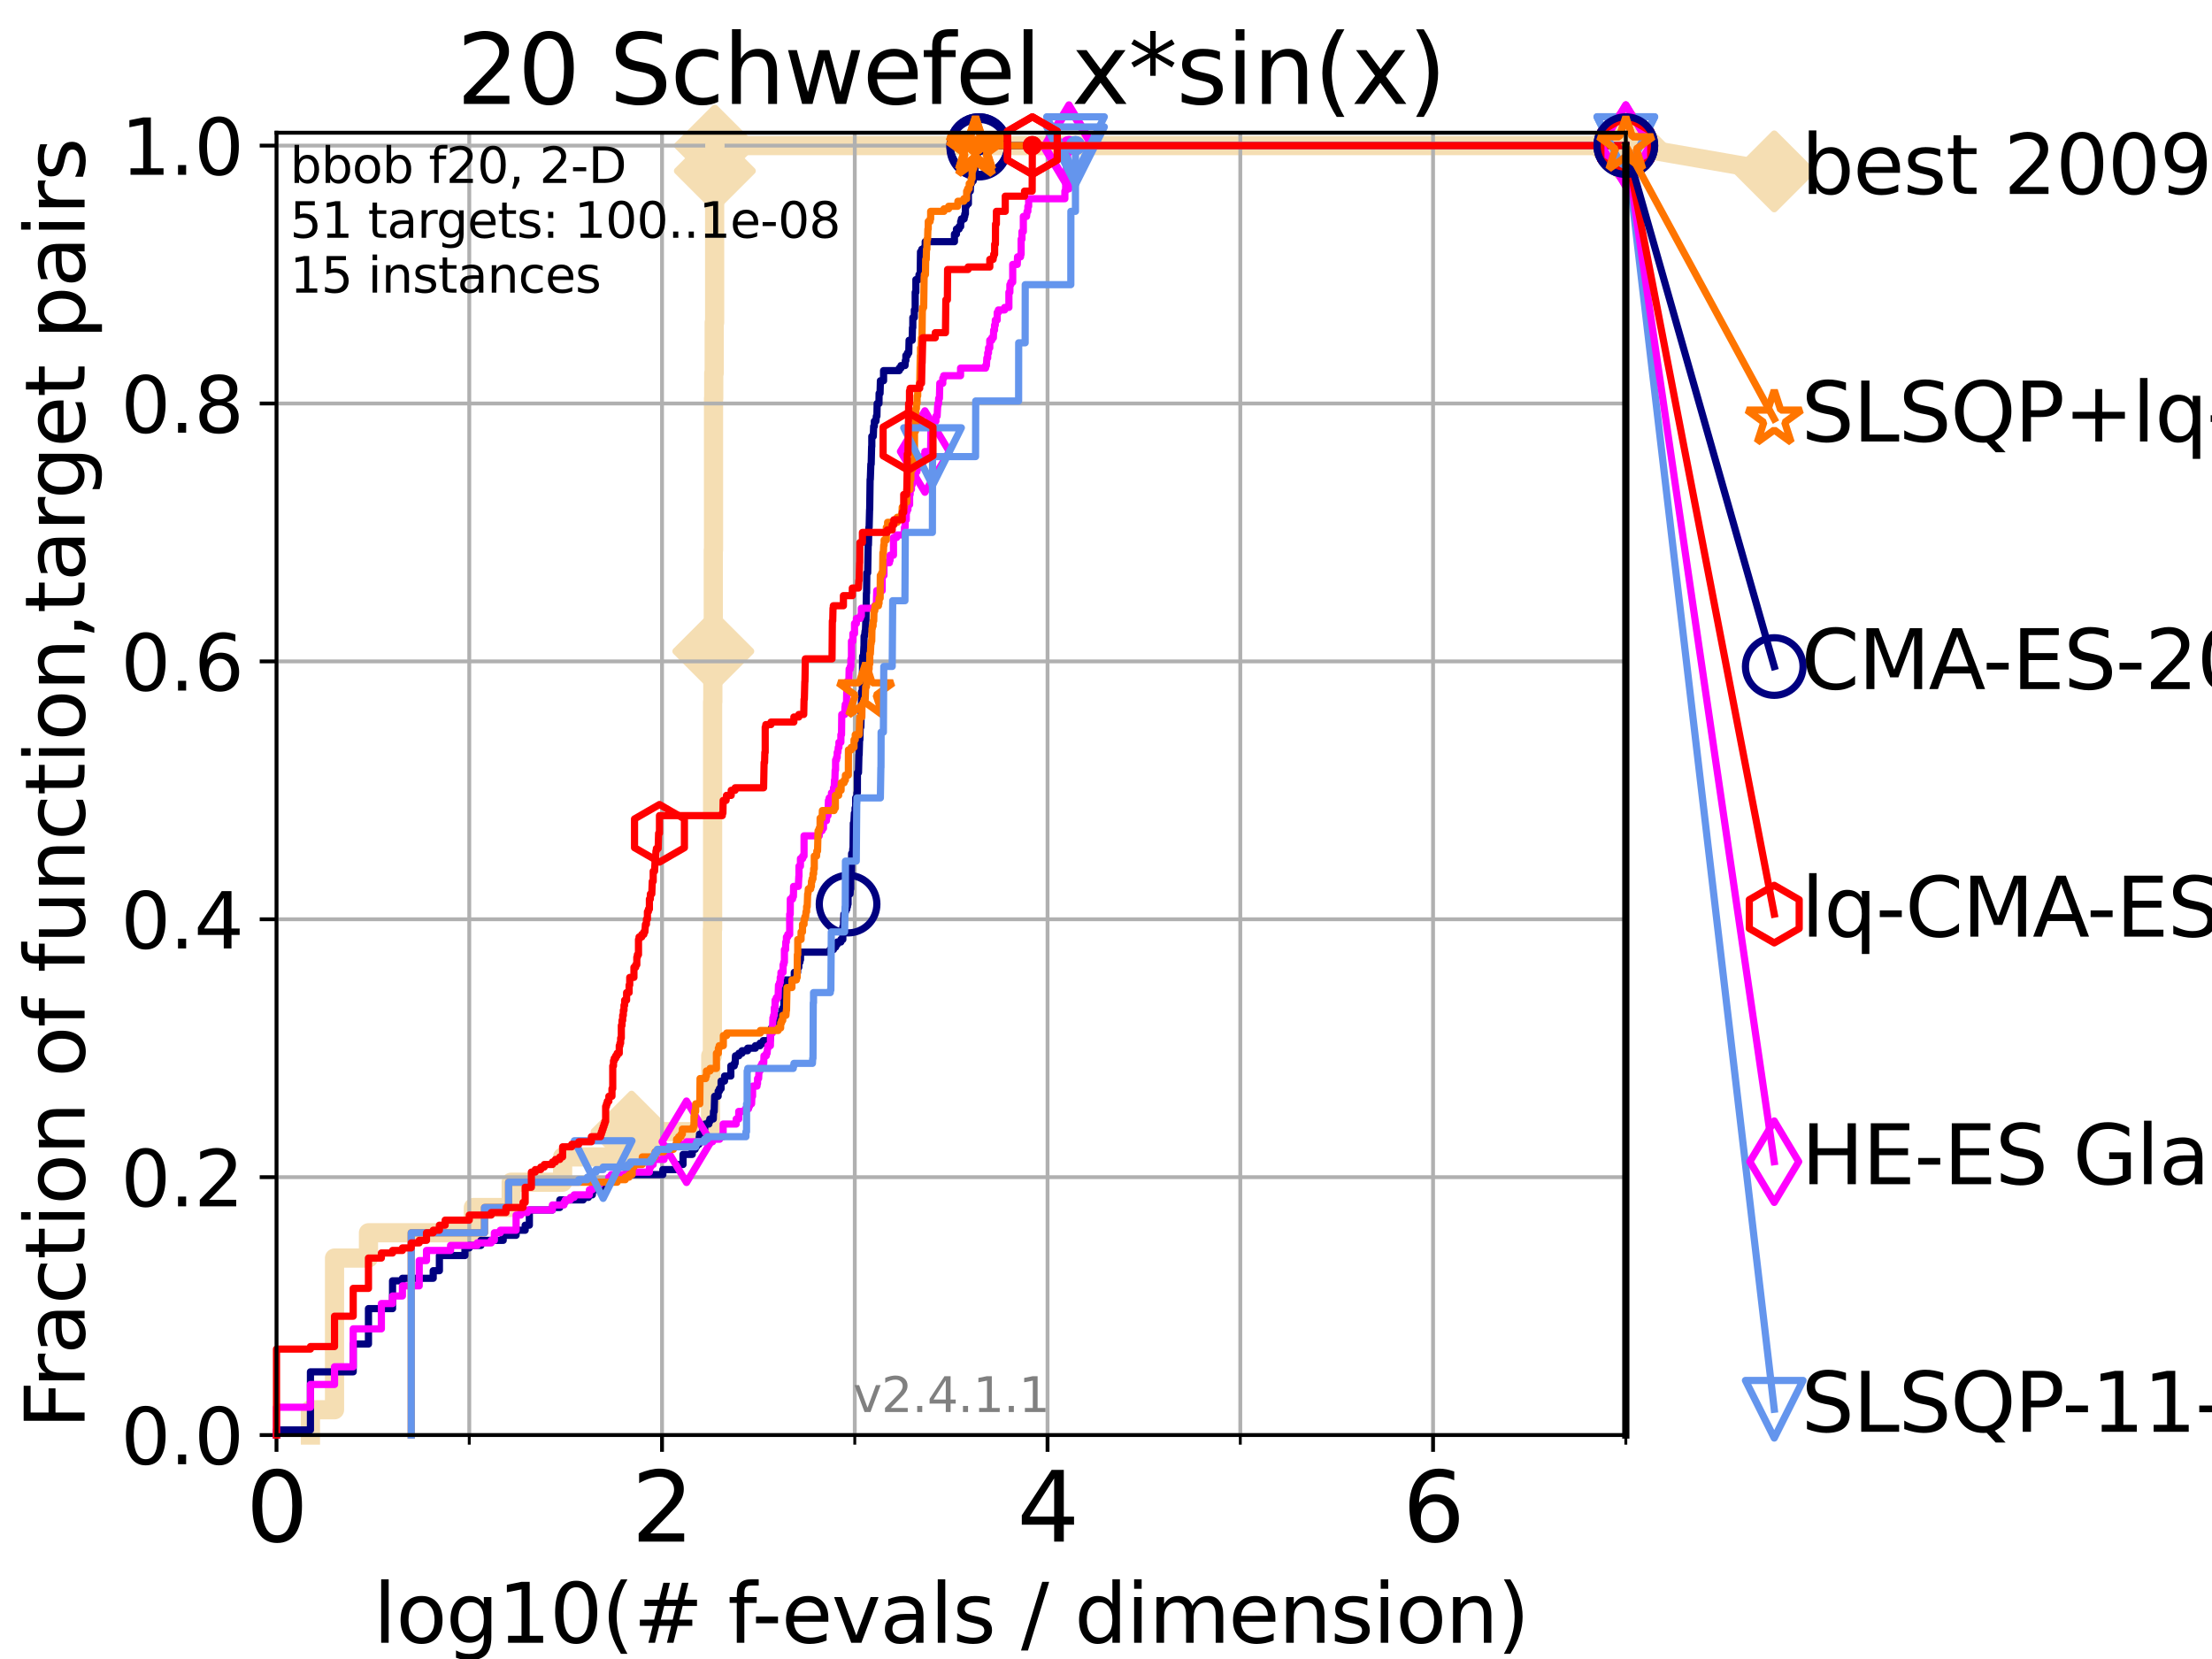 <?xml version="1.0" encoding="utf-8" standalone="no"?>
<!DOCTYPE svg PUBLIC "-//W3C//DTD SVG 1.1//EN"
  "http://www.w3.org/Graphics/SVG/1.1/DTD/svg11.dtd">
<svg height="345.6pt" version="1.1" viewBox="0 0 460.8 345.6" width="460.8pt" xmlns="http://www.w3.org/2000/svg" xmlns:xlink="http://www.w3.org/1999/xlink">
 <defs>
  <style type="text/css">*{stroke-linecap:butt;stroke-linejoin:round;}</style>
 </defs>
 <g id="figure_1">
  <g id="patch_1">
   <path d="M 0 345.6 
L 460.8 345.6 
L 460.8 0 
L 0 0 
z
" style="fill:#ffffff;"/>
  </g>
  <g id="axes_1">
   <g id="patch_2">
    <path d="M 57.6 298.944 
L 338.688 298.944 
L 338.688 27.648 
L 57.6 27.648 
z
" style="fill:#ffffff;"/>
   </g>
   <g id="line2d_1">
    <path d="M 64.671 298.944 
L 64.671 293.677 
L 69.688 293.677 
L 69.688 262.076 
L 76.759 262.076 
L 76.759 256.809 
L 98.606 256.809 
L 98.606 251.542 
L 106.489 251.542 
L 106.489 246.275 
L 117.203 246.275 
L 117.203 241.009 
L 131.566 241.009 
L 131.566 235.742 
L 148.015 235.742 
L 148.015 225.208 
L 148.064 225.208 
L 148.064 219.941 
L 148.402 219.941 
L 148.402 193.607 
L 148.45 193.607 
L 148.45 146.205 
L 148.497 146.205 
L 148.497 135.671 
L 148.592 135.671 
L 148.592 114.604 
L 148.639 114.604 
L 148.639 83.003 
L 148.686 83.003 
L 148.686 77.736 
L 148.78 77.736 
L 148.78 67.202 
L 148.873 67.202 
L 148.873 35.601 
L 148.92 35.601 
L 148.92 30.334 
L 338.688 30.334 
" style="fill:none;stroke:#f5deb3;stroke-linecap:square;stroke-width:4;"/>
   </g>
   <g id="line2d_2">
    <defs>
     <path d="M 0 7.778 
L 7.778 0 
L 0 -7.778 
L -7.778 0 
z
" id="me515bc44fc" style="stroke:#f5deb3;stroke-linejoin:miter;stroke-width:1.5;"/>
    </defs>
    <g>
     <use style="fill:#f5deb3;stroke:#f5deb3;stroke-linejoin:miter;stroke-width:1.5;" x="131.566" xlink:href="#me515bc44fc" y="235.742"/>
     <use style="fill:#f5deb3;stroke:#f5deb3;stroke-linejoin:miter;stroke-width:1.5;" x="148.592" xlink:href="#me515bc44fc" y="135.671"/>
     <use style="fill:#f5deb3;stroke:#f5deb3;stroke-linejoin:miter;stroke-width:1.5;" x="148.92" xlink:href="#me515bc44fc" y="35.601"/>
     <use style="fill:#f5deb3;stroke:#f5deb3;stroke-linejoin:miter;stroke-width:1.5;" x="148.92" xlink:href="#me515bc44fc" y="30.334"/>
     <use style="fill:#f5deb3;stroke:#f5deb3;stroke-linejoin:miter;stroke-width:1.5;" x="338.688" xlink:href="#me515bc44fc" y="30.334"/>
    </g>
   </g>
   <g id="line2d_3">
    <path style="fill:none;stroke:#f5deb3;stroke-linecap:square;stroke-width:4;"/>
    <g/>
   </g>
   <g id="line2d_4">
    <path d="M 338.688 30.334 
L 369.608 35.706 
" style="fill:none;stroke:#f5deb3;stroke-linecap:square;stroke-width:4;"/>
    <g>
     <use style="fill:#f5deb3;stroke:#f5deb3;stroke-linejoin:miter;stroke-width:1.5;" x="338.688" xlink:href="#me515bc44fc" y="30.334"/>
     <use style="fill:#f5deb3;stroke:#f5deb3;stroke-linejoin:miter;stroke-width:1.5;" x="369.608" xlink:href="#me515bc44fc" y="35.706"/>
    </g>
   </g>
   <g id="matplotlib.axis_1">
    <g id="xtick_1">
     <g id="line2d_5">
      <path clip-path="url(#p84f6f54430)" d="M 57.6 298.944 
L 57.6 27.648 
" style="fill:none;stroke:#b0b0b0;stroke-linecap:square;stroke-width:0.8;"/>
     </g>
     <g id="line2d_6">
      <defs>
       <path d="M 0 0 
L 0 3.5 
" id="mebc7ffba4d" style="stroke:#000000;stroke-width:0.8;"/>
      </defs>
      <g>
       <use style="stroke:#000000;stroke-width:0.8;" x="57.6" xlink:href="#mebc7ffba4d" y="298.944"/>
      </g>
     </g>
     <g id="text_1">
      <!-- 0 -->
      <g transform="translate(51.237 321.141)scale(0.2 -0.2)">
       <defs>
        <path d="M 2034 4250 
Q 1547 4250 1301 3770 
Q 1056 3291 1056 2328 
Q 1056 1369 1301 889 
Q 1547 409 2034 409 
Q 2525 409 2770 889 
Q 3016 1369 3016 2328 
Q 3016 3291 2770 3770 
Q 2525 4250 2034 4250 
z
M 2034 4750 
Q 2819 4750 3233 4129 
Q 3647 3509 3647 2328 
Q 3647 1150 3233 529 
Q 2819 -91 2034 -91 
Q 1250 -91 836 529 
Q 422 1150 422 2328 
Q 422 3509 836 4129 
Q 1250 4750 2034 4750 
z
" id="DejaVuSans-30" transform="scale(0.016)"/>
       </defs>
       <use xlink:href="#DejaVuSans-30"/>
      </g>
     </g>
    </g>
    <g id="xtick_2">
     <g id="line2d_7">
      <path clip-path="url(#p84f6f54430)" d="M 137.911 298.944 
L 137.911 27.648 
" style="fill:none;stroke:#b0b0b0;stroke-linecap:square;stroke-width:0.8;"/>
     </g>
     <g id="line2d_8">
      <g>
       <use style="stroke:#000000;stroke-width:0.8;" x="137.911" xlink:href="#mebc7ffba4d" y="298.944"/>
      </g>
     </g>
     <g id="text_2">
      <!-- 2 -->
      <g transform="translate(131.548 321.141)scale(0.2 -0.2)">
       <defs>
        <path d="M 1228 531 
L 3431 531 
L 3431 0 
L 469 0 
L 469 531 
Q 828 903 1448 1529 
Q 2069 2156 2228 2338 
Q 2531 2678 2651 2914 
Q 2772 3150 2772 3378 
Q 2772 3750 2511 3984 
Q 2250 4219 1831 4219 
Q 1534 4219 1204 4116 
Q 875 4013 500 3803 
L 500 4441 
Q 881 4594 1212 4672 
Q 1544 4750 1819 4750 
Q 2544 4750 2975 4387 
Q 3406 4025 3406 3419 
Q 3406 3131 3298 2873 
Q 3191 2616 2906 2266 
Q 2828 2175 2409 1742 
Q 1991 1309 1228 531 
z
" id="DejaVuSans-32" transform="scale(0.016)"/>
       </defs>
       <use xlink:href="#DejaVuSans-32"/>
      </g>
     </g>
    </g>
    <g id="xtick_3">
     <g id="line2d_9">
      <path clip-path="url(#p84f6f54430)" d="M 218.222 298.944 
L 218.222 27.648 
" style="fill:none;stroke:#b0b0b0;stroke-linecap:square;stroke-width:0.8;"/>
     </g>
     <g id="line2d_10">
      <g>
       <use style="stroke:#000000;stroke-width:0.8;" x="218.222" xlink:href="#mebc7ffba4d" y="298.944"/>
      </g>
     </g>
     <g id="text_3">
      <!-- 4 -->
      <g transform="translate(211.859 321.141)scale(0.2 -0.2)">
       <defs>
        <path d="M 2419 4116 
L 825 1625 
L 2419 1625 
L 2419 4116 
z
M 2253 4666 
L 3047 4666 
L 3047 1625 
L 3713 1625 
L 3713 1100 
L 3047 1100 
L 3047 0 
L 2419 0 
L 2419 1100 
L 313 1100 
L 313 1709 
L 2253 4666 
z
" id="DejaVuSans-34" transform="scale(0.016)"/>
       </defs>
       <use xlink:href="#DejaVuSans-34"/>
      </g>
     </g>
    </g>
    <g id="xtick_4">
     <g id="line2d_11">
      <path clip-path="url(#p84f6f54430)" d="M 298.533 298.944 
L 298.533 27.648 
" style="fill:none;stroke:#b0b0b0;stroke-linecap:square;stroke-width:0.8;"/>
     </g>
     <g id="line2d_12">
      <g>
       <use style="stroke:#000000;stroke-width:0.8;" x="298.533" xlink:href="#mebc7ffba4d" y="298.944"/>
      </g>
     </g>
     <g id="text_4">
      <!-- 6 -->
      <g transform="translate(292.17 321.141)scale(0.2 -0.2)">
       <defs>
        <path d="M 2113 2584 
Q 1688 2584 1439 2293 
Q 1191 2003 1191 1497 
Q 1191 994 1439 701 
Q 1688 409 2113 409 
Q 2538 409 2786 701 
Q 3034 994 3034 1497 
Q 3034 2003 2786 2293 
Q 2538 2584 2113 2584 
z
M 3366 4563 
L 3366 3988 
Q 3128 4100 2886 4159 
Q 2644 4219 2406 4219 
Q 1781 4219 1451 3797 
Q 1122 3375 1075 2522 
Q 1259 2794 1537 2939 
Q 1816 3084 2150 3084 
Q 2853 3084 3261 2657 
Q 3669 2231 3669 1497 
Q 3669 778 3244 343 
Q 2819 -91 2113 -91 
Q 1303 -91 875 529 
Q 447 1150 447 2328 
Q 447 3434 972 4092 
Q 1497 4750 2381 4750 
Q 2619 4750 2861 4703 
Q 3103 4656 3366 4563 
z
" id="DejaVuSans-36" transform="scale(0.016)"/>
       </defs>
       <use xlink:href="#DejaVuSans-36"/>
      </g>
     </g>
    </g>
    <g id="xtick_5">
     <g id="line2d_13">
      <path clip-path="url(#p84f6f54430)" d="M 97.755 298.944 
L 97.755 27.648 
" style="fill:none;stroke:#b0b0b0;stroke-linecap:square;stroke-width:0.8;"/>
     </g>
     <g id="line2d_14">
      <defs>
       <path d="M 0 0 
L 0 2 
" id="m304588b58f" style="stroke:#000000;stroke-width:0.6;"/>
      </defs>
      <g>
       <use style="stroke:#000000;stroke-width:0.6;" x="97.755" xlink:href="#m304588b58f" y="298.944"/>
      </g>
     </g>
    </g>
    <g id="xtick_6">
     <g id="line2d_15">
      <path clip-path="url(#p84f6f54430)" d="M 178.066 298.944 
L 178.066 27.648 
" style="fill:none;stroke:#b0b0b0;stroke-linecap:square;stroke-width:0.8;"/>
     </g>
     <g id="line2d_16">
      <g>
       <use style="stroke:#000000;stroke-width:0.6;" x="178.066" xlink:href="#m304588b58f" y="298.944"/>
      </g>
     </g>
    </g>
    <g id="xtick_7">
     <g id="line2d_17">
      <path clip-path="url(#p84f6f54430)" d="M 258.377 298.944 
L 258.377 27.648 
" style="fill:none;stroke:#b0b0b0;stroke-linecap:square;stroke-width:0.8;"/>
     </g>
     <g id="line2d_18">
      <g>
       <use style="stroke:#000000;stroke-width:0.6;" x="258.377" xlink:href="#m304588b58f" y="298.944"/>
      </g>
     </g>
    </g>
    <g id="xtick_8">
     <g id="line2d_19">
      <path clip-path="url(#p84f6f54430)" d="M 338.688 298.944 
L 338.688 27.648 
" style="fill:none;stroke:#b0b0b0;stroke-linecap:square;stroke-width:0.8;"/>
     </g>
     <g id="line2d_20">
      <g>
       <use style="stroke:#000000;stroke-width:0.6;" x="338.688" xlink:href="#m304588b58f" y="298.944"/>
      </g>
     </g>
    </g>
    <g id="text_5">
     <!-- log10(# f-evals / dimension) -->
     <g transform="translate(77.764 342.218)scale(0.17 -0.17)">
      <defs>
       <path d="M 603 4863 
L 1178 4863 
L 1178 0 
L 603 0 
L 603 4863 
z
" id="DejaVuSans-6c" transform="scale(0.016)"/>
       <path d="M 1959 3097 
Q 1497 3097 1228 2736 
Q 959 2375 959 1747 
Q 959 1119 1226 758 
Q 1494 397 1959 397 
Q 2419 397 2687 759 
Q 2956 1122 2956 1747 
Q 2956 2369 2687 2733 
Q 2419 3097 1959 3097 
z
M 1959 3584 
Q 2709 3584 3137 3096 
Q 3566 2609 3566 1747 
Q 3566 888 3137 398 
Q 2709 -91 1959 -91 
Q 1206 -91 779 398 
Q 353 888 353 1747 
Q 353 2609 779 3096 
Q 1206 3584 1959 3584 
z
" id="DejaVuSans-6f" transform="scale(0.016)"/>
       <path d="M 2906 1791 
Q 2906 2416 2648 2759 
Q 2391 3103 1925 3103 
Q 1463 3103 1205 2759 
Q 947 2416 947 1791 
Q 947 1169 1205 825 
Q 1463 481 1925 481 
Q 2391 481 2648 825 
Q 2906 1169 2906 1791 
z
M 3481 434 
Q 3481 -459 3084 -895 
Q 2688 -1331 1869 -1331 
Q 1566 -1331 1297 -1286 
Q 1028 -1241 775 -1147 
L 775 -588 
Q 1028 -725 1275 -790 
Q 1522 -856 1778 -856 
Q 2344 -856 2625 -561 
Q 2906 -266 2906 331 
L 2906 616 
Q 2728 306 2450 153 
Q 2172 0 1784 0 
Q 1141 0 747 490 
Q 353 981 353 1791 
Q 353 2603 747 3093 
Q 1141 3584 1784 3584 
Q 2172 3584 2450 3431 
Q 2728 3278 2906 2969 
L 2906 3500 
L 3481 3500 
L 3481 434 
z
" id="DejaVuSans-67" transform="scale(0.016)"/>
       <path d="M 794 531 
L 1825 531 
L 1825 4091 
L 703 3866 
L 703 4441 
L 1819 4666 
L 2450 4666 
L 2450 531 
L 3481 531 
L 3481 0 
L 794 0 
L 794 531 
z
" id="DejaVuSans-31" transform="scale(0.016)"/>
       <path d="M 1984 4856 
Q 1566 4138 1362 3434 
Q 1159 2731 1159 2009 
Q 1159 1288 1364 580 
Q 1569 -128 1984 -844 
L 1484 -844 
Q 1016 -109 783 600 
Q 550 1309 550 2009 
Q 550 2706 781 3412 
Q 1013 4119 1484 4856 
L 1984 4856 
z
" id="DejaVuSans-28" transform="scale(0.016)"/>
       <path d="M 3272 2816 
L 2363 2816 
L 2100 1772 
L 3016 1772 
L 3272 2816 
z
M 2803 4594 
L 2478 3297 
L 3391 3297 
L 3719 4594 
L 4219 4594 
L 3897 3297 
L 4872 3297 
L 4872 2816 
L 3775 2816 
L 3519 1772 
L 4513 1772 
L 4513 1294 
L 3397 1294 
L 3072 0 
L 2572 0 
L 2894 1294 
L 1978 1294 
L 1656 0 
L 1153 0 
L 1478 1294 
L 494 1294 
L 494 1772 
L 1594 1772 
L 1856 2816 
L 850 2816 
L 850 3297 
L 1978 3297 
L 2297 4594 
L 2803 4594 
z
" id="DejaVuSans-23" transform="scale(0.016)"/>
       <path id="DejaVuSans-20" transform="scale(0.016)"/>
       <path d="M 2375 4863 
L 2375 4384 
L 1825 4384 
Q 1516 4384 1395 4259 
Q 1275 4134 1275 3809 
L 1275 3500 
L 2222 3500 
L 2222 3053 
L 1275 3053 
L 1275 0 
L 697 0 
L 697 3053 
L 147 3053 
L 147 3500 
L 697 3500 
L 697 3744 
Q 697 4328 969 4595 
Q 1241 4863 1831 4863 
L 2375 4863 
z
" id="DejaVuSans-66" transform="scale(0.016)"/>
       <path d="M 313 2009 
L 1997 2009 
L 1997 1497 
L 313 1497 
L 313 2009 
z
" id="DejaVuSans-2d" transform="scale(0.016)"/>
       <path d="M 3597 1894 
L 3597 1613 
L 953 1613 
Q 991 1019 1311 708 
Q 1631 397 2203 397 
Q 2534 397 2845 478 
Q 3156 559 3463 722 
L 3463 178 
Q 3153 47 2828 -22 
Q 2503 -91 2169 -91 
Q 1331 -91 842 396 
Q 353 884 353 1716 
Q 353 2575 817 3079 
Q 1281 3584 2069 3584 
Q 2775 3584 3186 3129 
Q 3597 2675 3597 1894 
z
M 3022 2063 
Q 3016 2534 2758 2815 
Q 2500 3097 2075 3097 
Q 1594 3097 1305 2825 
Q 1016 2553 972 2059 
L 3022 2063 
z
" id="DejaVuSans-65" transform="scale(0.016)"/>
       <path d="M 191 3500 
L 800 3500 
L 1894 563 
L 2988 3500 
L 3597 3500 
L 2284 0 
L 1503 0 
L 191 3500 
z
" id="DejaVuSans-76" transform="scale(0.016)"/>
       <path d="M 2194 1759 
Q 1497 1759 1228 1600 
Q 959 1441 959 1056 
Q 959 750 1161 570 
Q 1363 391 1709 391 
Q 2188 391 2477 730 
Q 2766 1069 2766 1631 
L 2766 1759 
L 2194 1759 
z
M 3341 1997 
L 3341 0 
L 2766 0 
L 2766 531 
Q 2569 213 2275 61 
Q 1981 -91 1556 -91 
Q 1019 -91 701 211 
Q 384 513 384 1019 
Q 384 1609 779 1909 
Q 1175 2209 1959 2209 
L 2766 2209 
L 2766 2266 
Q 2766 2663 2505 2880 
Q 2244 3097 1772 3097 
Q 1472 3097 1187 3025 
Q 903 2953 641 2809 
L 641 3341 
Q 956 3463 1253 3523 
Q 1550 3584 1831 3584 
Q 2591 3584 2966 3190 
Q 3341 2797 3341 1997 
z
" id="DejaVuSans-61" transform="scale(0.016)"/>
       <path d="M 2834 3397 
L 2834 2853 
Q 2591 2978 2328 3040 
Q 2066 3103 1784 3103 
Q 1356 3103 1142 2972 
Q 928 2841 928 2578 
Q 928 2378 1081 2264 
Q 1234 2150 1697 2047 
L 1894 2003 
Q 2506 1872 2764 1633 
Q 3022 1394 3022 966 
Q 3022 478 2636 193 
Q 2250 -91 1575 -91 
Q 1294 -91 989 -36 
Q 684 19 347 128 
L 347 722 
Q 666 556 975 473 
Q 1284 391 1588 391 
Q 1994 391 2212 530 
Q 2431 669 2431 922 
Q 2431 1156 2273 1281 
Q 2116 1406 1581 1522 
L 1381 1569 
Q 847 1681 609 1914 
Q 372 2147 372 2553 
Q 372 3047 722 3315 
Q 1072 3584 1716 3584 
Q 2034 3584 2315 3537 
Q 2597 3491 2834 3397 
z
" id="DejaVuSans-73" transform="scale(0.016)"/>
       <path d="M 1625 4666 
L 2156 4666 
L 531 -594 
L 0 -594 
L 1625 4666 
z
" id="DejaVuSans-2f" transform="scale(0.016)"/>
       <path d="M 2906 2969 
L 2906 4863 
L 3481 4863 
L 3481 0 
L 2906 0 
L 2906 525 
Q 2725 213 2448 61 
Q 2172 -91 1784 -91 
Q 1150 -91 751 415 
Q 353 922 353 1747 
Q 353 2572 751 3078 
Q 1150 3584 1784 3584 
Q 2172 3584 2448 3432 
Q 2725 3281 2906 2969 
z
M 947 1747 
Q 947 1113 1208 752 
Q 1469 391 1925 391 
Q 2381 391 2643 752 
Q 2906 1113 2906 1747 
Q 2906 2381 2643 2742 
Q 2381 3103 1925 3103 
Q 1469 3103 1208 2742 
Q 947 2381 947 1747 
z
" id="DejaVuSans-64" transform="scale(0.016)"/>
       <path d="M 603 3500 
L 1178 3500 
L 1178 0 
L 603 0 
L 603 3500 
z
M 603 4863 
L 1178 4863 
L 1178 4134 
L 603 4134 
L 603 4863 
z
" id="DejaVuSans-69" transform="scale(0.016)"/>
       <path d="M 3328 2828 
Q 3544 3216 3844 3400 
Q 4144 3584 4550 3584 
Q 5097 3584 5394 3201 
Q 5691 2819 5691 2113 
L 5691 0 
L 5113 0 
L 5113 2094 
Q 5113 2597 4934 2840 
Q 4756 3084 4391 3084 
Q 3944 3084 3684 2787 
Q 3425 2491 3425 1978 
L 3425 0 
L 2847 0 
L 2847 2094 
Q 2847 2600 2669 2842 
Q 2491 3084 2119 3084 
Q 1678 3084 1418 2786 
Q 1159 2488 1159 1978 
L 1159 0 
L 581 0 
L 581 3500 
L 1159 3500 
L 1159 2956 
Q 1356 3278 1631 3431 
Q 1906 3584 2284 3584 
Q 2666 3584 2933 3390 
Q 3200 3197 3328 2828 
z
" id="DejaVuSans-6d" transform="scale(0.016)"/>
       <path d="M 3513 2113 
L 3513 0 
L 2938 0 
L 2938 2094 
Q 2938 2591 2744 2837 
Q 2550 3084 2163 3084 
Q 1697 3084 1428 2787 
Q 1159 2491 1159 1978 
L 1159 0 
L 581 0 
L 581 3500 
L 1159 3500 
L 1159 2956 
Q 1366 3272 1645 3428 
Q 1925 3584 2291 3584 
Q 2894 3584 3203 3211 
Q 3513 2838 3513 2113 
z
" id="DejaVuSans-6e" transform="scale(0.016)"/>
       <path d="M 513 4856 
L 1013 4856 
Q 1481 4119 1714 3412 
Q 1947 2706 1947 2009 
Q 1947 1309 1714 600 
Q 1481 -109 1013 -844 
L 513 -844 
Q 928 -128 1133 580 
Q 1338 1288 1338 2009 
Q 1338 2731 1133 3434 
Q 928 4138 513 4856 
z
" id="DejaVuSans-29" transform="scale(0.016)"/>
      </defs>
      <use xlink:href="#DejaVuSans-6c"/>
      <use x="27.783" xlink:href="#DejaVuSans-6f"/>
      <use x="88.965" xlink:href="#DejaVuSans-67"/>
      <use x="152.441" xlink:href="#DejaVuSans-31"/>
      <use x="216.064" xlink:href="#DejaVuSans-30"/>
      <use x="279.688" xlink:href="#DejaVuSans-28"/>
      <use x="318.701" xlink:href="#DejaVuSans-23"/>
      <use x="402.49" xlink:href="#DejaVuSans-20"/>
      <use x="434.277" xlink:href="#DejaVuSans-66"/>
      <use x="463.982" xlink:href="#DejaVuSans-2d"/>
      <use x="500.066" xlink:href="#DejaVuSans-65"/>
      <use x="561.59" xlink:href="#DejaVuSans-76"/>
      <use x="620.77" xlink:href="#DejaVuSans-61"/>
      <use x="682.049" xlink:href="#DejaVuSans-6c"/>
      <use x="709.832" xlink:href="#DejaVuSans-73"/>
      <use x="761.932" xlink:href="#DejaVuSans-20"/>
      <use x="793.719" xlink:href="#DejaVuSans-2f"/>
      <use x="827.41" xlink:href="#DejaVuSans-20"/>
      <use x="859.197" xlink:href="#DejaVuSans-64"/>
      <use x="922.674" xlink:href="#DejaVuSans-69"/>
      <use x="950.457" xlink:href="#DejaVuSans-6d"/>
      <use x="1047.869" xlink:href="#DejaVuSans-65"/>
      <use x="1109.393" xlink:href="#DejaVuSans-6e"/>
      <use x="1172.771" xlink:href="#DejaVuSans-73"/>
      <use x="1224.871" xlink:href="#DejaVuSans-69"/>
      <use x="1252.654" xlink:href="#DejaVuSans-6f"/>
      <use x="1313.836" xlink:href="#DejaVuSans-6e"/>
      <use x="1377.215" xlink:href="#DejaVuSans-29"/>
     </g>
    </g>
   </g>
   <g id="matplotlib.axis_2">
    <g id="ytick_1">
     <g id="line2d_21">
      <path clip-path="url(#p84f6f54430)" d="M 57.6 298.944 
L 338.688 298.944 
" style="fill:none;stroke:#b0b0b0;stroke-linecap:square;stroke-width:0.8;"/>
     </g>
     <g id="line2d_22">
      <defs>
       <path d="M 0 0 
L -3.5 0 
" id="mdf9cd41740" style="stroke:#000000;stroke-width:0.8;"/>
      </defs>
      <g>
       <use style="stroke:#000000;stroke-width:0.8;" x="57.6" xlink:href="#mdf9cd41740" y="298.944"/>
      </g>
     </g>
     <g id="text_6">
      <!-- 0.0 -->
      <g transform="translate(25.155 305.023)scale(0.16 -0.16)">
       <defs>
        <path d="M 684 794 
L 1344 794 
L 1344 0 
L 684 0 
L 684 794 
z
" id="DejaVuSans-2e" transform="scale(0.016)"/>
       </defs>
       <use xlink:href="#DejaVuSans-30"/>
       <use x="63.623" xlink:href="#DejaVuSans-2e"/>
       <use x="95.41" xlink:href="#DejaVuSans-30"/>
      </g>
     </g>
    </g>
    <g id="ytick_2">
     <g id="line2d_23">
      <path clip-path="url(#p84f6f54430)" d="M 57.6 245.222 
L 338.688 245.222 
" style="fill:none;stroke:#b0b0b0;stroke-linecap:square;stroke-width:0.8;"/>
     </g>
     <g id="line2d_24">
      <g>
       <use style="stroke:#000000;stroke-width:0.8;" x="57.6" xlink:href="#mdf9cd41740" y="245.222"/>
      </g>
     </g>
     <g id="text_7">
      <!-- 0.2 -->
      <g transform="translate(25.155 251.301)scale(0.16 -0.16)">
       <use xlink:href="#DejaVuSans-30"/>
       <use x="63.623" xlink:href="#DejaVuSans-2e"/>
       <use x="95.41" xlink:href="#DejaVuSans-32"/>
      </g>
     </g>
    </g>
    <g id="ytick_3">
     <g id="line2d_25">
      <path clip-path="url(#p84f6f54430)" d="M 57.6 191.5 
L 338.688 191.5 
" style="fill:none;stroke:#b0b0b0;stroke-linecap:square;stroke-width:0.8;"/>
     </g>
     <g id="line2d_26">
      <g>
       <use style="stroke:#000000;stroke-width:0.8;" x="57.6" xlink:href="#mdf9cd41740" y="191.5"/>
      </g>
     </g>
     <g id="text_8">
      <!-- 0.4 -->
      <g transform="translate(25.155 197.579)scale(0.16 -0.16)">
       <use xlink:href="#DejaVuSans-30"/>
       <use x="63.623" xlink:href="#DejaVuSans-2e"/>
       <use x="95.41" xlink:href="#DejaVuSans-34"/>
      </g>
     </g>
    </g>
    <g id="ytick_4">
     <g id="line2d_27">
      <path clip-path="url(#p84f6f54430)" d="M 57.6 137.778 
L 338.688 137.778 
" style="fill:none;stroke:#b0b0b0;stroke-linecap:square;stroke-width:0.8;"/>
     </g>
     <g id="line2d_28">
      <g>
       <use style="stroke:#000000;stroke-width:0.8;" x="57.6" xlink:href="#mdf9cd41740" y="137.778"/>
      </g>
     </g>
     <g id="text_9">
      <!-- 0.6 -->
      <g transform="translate(25.155 143.857)scale(0.16 -0.16)">
       <use xlink:href="#DejaVuSans-30"/>
       <use x="63.623" xlink:href="#DejaVuSans-2e"/>
       <use x="95.41" xlink:href="#DejaVuSans-36"/>
      </g>
     </g>
    </g>
    <g id="ytick_5">
     <g id="line2d_29">
      <path clip-path="url(#p84f6f54430)" d="M 57.6 84.056 
L 338.688 84.056 
" style="fill:none;stroke:#b0b0b0;stroke-linecap:square;stroke-width:0.8;"/>
     </g>
     <g id="line2d_30">
      <g>
       <use style="stroke:#000000;stroke-width:0.8;" x="57.6" xlink:href="#mdf9cd41740" y="84.056"/>
      </g>
     </g>
     <g id="text_10">
      <!-- 0.8 -->
      <g transform="translate(25.155 90.135)scale(0.16 -0.16)">
       <defs>
        <path d="M 2034 2216 
Q 1584 2216 1326 1975 
Q 1069 1734 1069 1313 
Q 1069 891 1326 650 
Q 1584 409 2034 409 
Q 2484 409 2743 651 
Q 3003 894 3003 1313 
Q 3003 1734 2745 1975 
Q 2488 2216 2034 2216 
z
M 1403 2484 
Q 997 2584 770 2862 
Q 544 3141 544 3541 
Q 544 4100 942 4425 
Q 1341 4750 2034 4750 
Q 2731 4750 3128 4425 
Q 3525 4100 3525 3541 
Q 3525 3141 3298 2862 
Q 3072 2584 2669 2484 
Q 3125 2378 3379 2068 
Q 3634 1759 3634 1313 
Q 3634 634 3220 271 
Q 2806 -91 2034 -91 
Q 1263 -91 848 271 
Q 434 634 434 1313 
Q 434 1759 690 2068 
Q 947 2378 1403 2484 
z
M 1172 3481 
Q 1172 3119 1398 2916 
Q 1625 2713 2034 2713 
Q 2441 2713 2670 2916 
Q 2900 3119 2900 3481 
Q 2900 3844 2670 4047 
Q 2441 4250 2034 4250 
Q 1625 4250 1398 4047 
Q 1172 3844 1172 3481 
z
" id="DejaVuSans-38" transform="scale(0.016)"/>
       </defs>
       <use xlink:href="#DejaVuSans-30"/>
       <use x="63.623" xlink:href="#DejaVuSans-2e"/>
       <use x="95.41" xlink:href="#DejaVuSans-38"/>
      </g>
     </g>
    </g>
    <g id="ytick_6">
     <g id="line2d_31">
      <path clip-path="url(#p84f6f54430)" d="M 57.6 30.334 
L 338.688 30.334 
" style="fill:none;stroke:#b0b0b0;stroke-linecap:square;stroke-width:0.8;"/>
     </g>
     <g id="line2d_32">
      <g>
       <use style="stroke:#000000;stroke-width:0.8;" x="57.6" xlink:href="#mdf9cd41740" y="30.334"/>
      </g>
     </g>
     <g id="text_11">
      <!-- 1.0 -->
      <g transform="translate(25.155 36.413)scale(0.16 -0.16)">
       <use xlink:href="#DejaVuSans-31"/>
       <use x="63.623" xlink:href="#DejaVuSans-2e"/>
       <use x="95.41" xlink:href="#DejaVuSans-30"/>
      </g>
     </g>
    </g>
    <g id="text_12">
     <!-- Fraction of function,target pairs -->
     <g transform="translate(17.62 297.681)rotate(-90)scale(0.17 -0.17)">
      <defs>
       <path d="M 628 4666 
L 3309 4666 
L 3309 4134 
L 1259 4134 
L 1259 2759 
L 3109 2759 
L 3109 2228 
L 1259 2228 
L 1259 0 
L 628 0 
L 628 4666 
z
" id="DejaVuSans-46" transform="scale(0.016)"/>
       <path d="M 2631 2963 
Q 2534 3019 2420 3045 
Q 2306 3072 2169 3072 
Q 1681 3072 1420 2755 
Q 1159 2438 1159 1844 
L 1159 0 
L 581 0 
L 581 3500 
L 1159 3500 
L 1159 2956 
Q 1341 3275 1631 3429 
Q 1922 3584 2338 3584 
Q 2397 3584 2469 3576 
Q 2541 3569 2628 3553 
L 2631 2963 
z
" id="DejaVuSans-72" transform="scale(0.016)"/>
       <path d="M 3122 3366 
L 3122 2828 
Q 2878 2963 2633 3030 
Q 2388 3097 2138 3097 
Q 1578 3097 1268 2742 
Q 959 2388 959 1747 
Q 959 1106 1268 751 
Q 1578 397 2138 397 
Q 2388 397 2633 464 
Q 2878 531 3122 666 
L 3122 134 
Q 2881 22 2623 -34 
Q 2366 -91 2075 -91 
Q 1284 -91 818 406 
Q 353 903 353 1747 
Q 353 2603 823 3093 
Q 1294 3584 2113 3584 
Q 2378 3584 2631 3529 
Q 2884 3475 3122 3366 
z
" id="DejaVuSans-63" transform="scale(0.016)"/>
       <path d="M 1172 4494 
L 1172 3500 
L 2356 3500 
L 2356 3053 
L 1172 3053 
L 1172 1153 
Q 1172 725 1289 603 
Q 1406 481 1766 481 
L 2356 481 
L 2356 0 
L 1766 0 
Q 1100 0 847 248 
Q 594 497 594 1153 
L 594 3053 
L 172 3053 
L 172 3500 
L 594 3500 
L 594 4494 
L 1172 4494 
z
" id="DejaVuSans-74" transform="scale(0.016)"/>
       <path d="M 544 1381 
L 544 3500 
L 1119 3500 
L 1119 1403 
Q 1119 906 1312 657 
Q 1506 409 1894 409 
Q 2359 409 2629 706 
Q 2900 1003 2900 1516 
L 2900 3500 
L 3475 3500 
L 3475 0 
L 2900 0 
L 2900 538 
Q 2691 219 2414 64 
Q 2138 -91 1772 -91 
Q 1169 -91 856 284 
Q 544 659 544 1381 
z
M 1991 3584 
L 1991 3584 
z
" id="DejaVuSans-75" transform="scale(0.016)"/>
       <path d="M 750 794 
L 1409 794 
L 1409 256 
L 897 -744 
L 494 -744 
L 750 256 
L 750 794 
z
" id="DejaVuSans-2c" transform="scale(0.016)"/>
       <path d="M 1159 525 
L 1159 -1331 
L 581 -1331 
L 581 3500 
L 1159 3500 
L 1159 2969 
Q 1341 3281 1617 3432 
Q 1894 3584 2278 3584 
Q 2916 3584 3314 3078 
Q 3713 2572 3713 1747 
Q 3713 922 3314 415 
Q 2916 -91 2278 -91 
Q 1894 -91 1617 61 
Q 1341 213 1159 525 
z
M 3116 1747 
Q 3116 2381 2855 2742 
Q 2594 3103 2138 3103 
Q 1681 3103 1420 2742 
Q 1159 2381 1159 1747 
Q 1159 1113 1420 752 
Q 1681 391 2138 391 
Q 2594 391 2855 752 
Q 3116 1113 3116 1747 
z
" id="DejaVuSans-70" transform="scale(0.016)"/>
      </defs>
      <use xlink:href="#DejaVuSans-46"/>
      <use x="50.27" xlink:href="#DejaVuSans-72"/>
      <use x="91.383" xlink:href="#DejaVuSans-61"/>
      <use x="152.662" xlink:href="#DejaVuSans-63"/>
      <use x="207.643" xlink:href="#DejaVuSans-74"/>
      <use x="246.852" xlink:href="#DejaVuSans-69"/>
      <use x="274.635" xlink:href="#DejaVuSans-6f"/>
      <use x="335.816" xlink:href="#DejaVuSans-6e"/>
      <use x="399.195" xlink:href="#DejaVuSans-20"/>
      <use x="430.982" xlink:href="#DejaVuSans-6f"/>
      <use x="492.164" xlink:href="#DejaVuSans-66"/>
      <use x="527.369" xlink:href="#DejaVuSans-20"/>
      <use x="559.156" xlink:href="#DejaVuSans-66"/>
      <use x="594.361" xlink:href="#DejaVuSans-75"/>
      <use x="657.74" xlink:href="#DejaVuSans-6e"/>
      <use x="721.119" xlink:href="#DejaVuSans-63"/>
      <use x="776.1" xlink:href="#DejaVuSans-74"/>
      <use x="815.309" xlink:href="#DejaVuSans-69"/>
      <use x="843.092" xlink:href="#DejaVuSans-6f"/>
      <use x="904.273" xlink:href="#DejaVuSans-6e"/>
      <use x="967.652" xlink:href="#DejaVuSans-2c"/>
      <use x="999.439" xlink:href="#DejaVuSans-74"/>
      <use x="1038.648" xlink:href="#DejaVuSans-61"/>
      <use x="1099.928" xlink:href="#DejaVuSans-72"/>
      <use x="1139.291" xlink:href="#DejaVuSans-67"/>
      <use x="1202.768" xlink:href="#DejaVuSans-65"/>
      <use x="1264.291" xlink:href="#DejaVuSans-74"/>
      <use x="1303.5" xlink:href="#DejaVuSans-20"/>
      <use x="1335.287" xlink:href="#DejaVuSans-70"/>
      <use x="1398.764" xlink:href="#DejaVuSans-61"/>
      <use x="1460.043" xlink:href="#DejaVuSans-69"/>
      <use x="1487.826" xlink:href="#DejaVuSans-72"/>
      <use x="1528.939" xlink:href="#DejaVuSans-73"/>
     </g>
    </g>
   </g>
   <g id="line2d_33">
    <defs>
     <path d="M 0 1.5 
C 0.398 1.5 0.779 1.342 1.061 1.061 
C 1.342 0.779 1.5 0.398 1.5 0 
C 1.5 -0.398 1.342 -0.779 1.061 -1.061 
C 0.779 -1.342 0.398 -1.5 0 -1.5 
C -0.398 -1.5 -0.779 -1.342 -1.061 -1.061 
C -1.342 -0.779 -1.5 -0.398 -1.5 0 
C -1.5 0.398 -1.342 0.779 -1.061 1.061 
C -0.779 1.342 -0.398 1.5 0 1.5 
z
" id="m3debff5a72" style="stroke:#f5deb3;"/>
    </defs>
    <g>
     <use style="fill:#f5deb3;stroke:#f5deb3;" x="148.92" xlink:href="#m3debff5a72" y="30.334"/>
     <use style="fill:#f5deb3;stroke:#f5deb3;" x="148.92" xlink:href="#m3debff5a72" y="30.334"/>
    </g>
   </g>
   <g id="line2d_34">
    <defs>
     <path d="M 0 1.5 
C 0.398 1.5 0.779 1.342 1.061 1.061 
C 1.342 0.779 1.5 0.398 1.5 0 
C 1.5 -0.398 1.342 -0.779 1.061 -1.061 
C 0.779 -1.342 0.398 -1.5 0 -1.5 
C -0.398 -1.5 -0.779 -1.342 -1.061 -1.061 
C -1.342 -0.779 -1.5 -0.398 -1.5 0 
C -1.5 0.398 -1.342 0.779 -1.061 1.061 
C -0.779 1.342 -0.398 1.5 0 1.5 
z
" id="md9bf86a7bd" style="stroke:#000080;"/>
    </defs>
    <g>
     <use style="fill:#000080;stroke:#000080;" x="203.912" xlink:href="#md9bf86a7bd" y="30.334"/>
     <use style="fill:#000080;stroke:#000080;" x="203.912" xlink:href="#md9bf86a7bd" y="30.334"/>
    </g>
   </g>
   <g id="line2d_35">
    <path d="M 57.6 298.944 
L 57.6 297.891 
L 64.671 297.891 
L 64.671 285.777 
L 73.579 285.777 
L 73.579 279.983 
L 76.759 279.983 
L 76.759 272.61 
L 81.776 272.61 
L 81.776 266.816 
L 83.83 266.816 
L 83.83 266.289 
L 90.243 266.289 
L 90.243 264.709 
L 91.535 264.709 
L 91.535 261.549 
L 96.861 261.549 
L 96.861 259.969 
L 97.755 259.969 
L 97.755 259.443 
L 100.193 259.443 
L 100.193 258.389 
L 104.826 258.389 
L 104.826 257.336 
L 107.515 257.336 
L 107.515 256.282 
L 109.402 256.282 
L 109.402 255.229 
L 110.274 255.229 
L 110.274 252.069 
L 115.077 252.069 
L 115.077 251.542 
L 116.621 251.542 
L 116.621 249.962 
L 121.49 249.962 
L 121.49 249.436 
L 122.573 249.436 
L 122.573 248.909 
L 123.394 248.909 
L 123.394 247.855 
L 123.985 247.855 
L 123.985 247.329 
L 125.823 247.329 
L 125.823 246.802 
L 125.996 246.802 
L 125.996 246.275 
L 127.165 246.275 
L 127.165 245.749 
L 127.485 245.749 
L 127.485 245.222 
L 129.991 245.222 
L 129.991 244.695 
L 138.084 244.695 
L 138.084 243.642 
L 141.018 243.642 
L 141.018 242.589 
L 142.284 242.589 
L 142.284 240.482 
L 144.209 240.482 
L 144.209 239.428 
L 144.807 239.428 
L 144.807 238.902 
L 145.098 238.902 
L 145.098 238.375 
L 145.61 238.375 
L 145.666 236.795 
L 145.722 236.795 
L 145.722 236.268 
L 146.431 236.268 
L 146.431 235.215 
L 146.802 235.215 
L 146.854 234.162 
L 147.67 234.162 
L 147.67 233.635 
L 147.868 233.635 
L 147.868 233.108 
L 148.592 233.108 
L 148.639 231.528 
L 148.78 231.528 
L 148.873 228.368 
L 149.602 228.368 
L 149.602 227.315 
L 149.868 227.315 
L 149.868 226.788 
L 150.215 226.788 
L 150.215 225.208 
L 150.933 225.208 
L 150.933 224.155 
L 152.246 224.155 
L 152.246 222.048 
L 152.959 222.048 
L 152.959 221.521 
L 153.142 221.521 
L 153.215 219.941 
L 153.925 219.941 
L 153.925 219.414 
L 154.574 219.414 
L 154.574 218.888 
L 155.742 218.888 
L 155.742 218.361 
L 157.358 218.361 
L 157.358 217.834 
L 158.331 217.834 
L 158.331 217.308 
L 158.994 217.308 
L 158.994 216.781 
L 160.418 216.781 
L 160.514 215.201 
L 160.704 215.201 
L 160.704 214.148 
L 161.556 214.148 
L 161.556 213.621 
L 161.977 213.621 
L 161.977 212.567 
L 162.109 212.567 
L 162.109 212.041 
L 162.411 212.041 
L 162.411 211.514 
L 162.854 211.514 
L 162.854 210.461 
L 163.103 210.461 
L 163.103 209.934 
L 163.307 209.934 
L 163.307 206.247 
L 163.689 206.247 
L 163.689 204.141 
L 165.465 204.141 
L 165.465 202.56 
L 166.152 202.56 
L 166.152 201.507 
L 166.409 201.507 
L 166.409 200.454 
L 166.629 200.454 
L 166.629 199.927 
L 166.763 199.927 
L 166.763 198.347 
L 172.898 198.347 
L 172.898 197.82 
L 173.632 197.82 
L 173.632 197.294 
L 174.076 197.294 
L 174.076 196.767 
L 174.402 196.767 
L 174.402 196.24 
L 175.17 196.24 
L 175.17 195.714 
L 175.577 195.714 
L 175.577 193.08 
L 175.698 193.08 
L 175.797 190.447 
L 176.034 190.447 
L 176.034 189.92 
L 176.161 189.92 
L 176.161 189.393 
L 176.412 189.393 
L 176.412 188.867 
L 176.546 188.867 
L 176.546 188.34 
L 176.669 188.34 
L 176.669 186.233 
L 177.089 186.233 
L 177.144 185.18 
L 177.218 185.18 
L 177.218 182.546 
L 177.373 182.546 
L 177.409 177.806 
L 177.58 177.806 
L 177.66 176.753 
L 177.705 176.753 
L 177.767 171.486 
L 177.873 171.486 
L 177.979 169.379 
L 178.127 169.379 
L 178.127 168.326 
L 178.248 168.326 
L 178.248 166.219 
L 178.48 166.219 
L 178.522 165.166 
L 178.607 165.166 
L 178.616 160.952 
L 178.842 160.952 
L 178.934 157.265 
L 178.975 157.265 
L 179.066 154.105 
L 179.132 154.105 
L 179.205 151.472 
L 179.328 151.472 
L 179.433 147.785 
L 179.449 147.785 
L 179.465 144.098 
L 179.633 144.098 
L 179.697 136.725 
L 179.863 136.725 
L 179.972 134.618 
L 179.988 134.618 
L 180.004 132.511 
L 180.105 132.511 
L 180.213 131.458 
L 180.282 131.458 
L 180.367 129.351 
L 180.397 129.351 
L 180.488 123.558 
L 180.526 123.558 
L 180.572 119.344 
L 180.752 119.344 
L 180.856 113.55 
L 180.908 113.55 
L 181.004 109.864 
L 181.056 109.864 
L 181.151 106.177 
L 181.173 106.177 
L 181.26 99.857 
L 181.304 99.857 
L 181.412 96.697 
L 181.484 96.697 
L 181.577 93.01 
L 181.613 93.01 
L 181.613 90.903 
L 181.923 90.903 
L 182 88.796 
L 182.145 88.796 
L 182.145 87.743 
L 182.473 87.743 
L 182.554 86.69 
L 182.675 86.69 
L 182.729 84.056 
L 183.105 84.056 
L 183.131 81.949 
L 183.332 81.949 
L 183.403 79.316 
L 184.064 79.316 
L 184.064 77.209 
L 187.33 77.209 
L 187.33 76.682 
L 187.696 76.682 
L 187.696 76.156 
L 188.534 76.156 
L 188.6 75.102 
L 188.71 75.102 
L 188.71 74.049 
L 189.033 74.049 
L 189.033 73.522 
L 189.31 73.522 
L 189.379 70.889 
L 190.023 70.889 
L 190.084 68.255 
L 190.15 68.255 
L 190.159 66.149 
L 190.474 66.149 
L 190.474 64.569 
L 190.653 64.569 
L 190.653 60.882 
L 190.796 60.882 
L 190.796 58.248 
L 191.346 58.248 
L 191.448 57.195 
L 191.697 57.195 
L 191.757 52.455 
L 192.029 52.455 
L 192.029 51.928 
L 192.618 51.928 
L 192.618 51.402 
L 192.739 51.402 
L 192.739 50.348 
L 198.829 50.348 
L 198.829 48.768 
L 199.248 48.768 
L 199.248 47.715 
L 199.794 47.715 
L 199.794 47.188 
L 200.124 47.188 
L 200.124 46.135 
L 200.274 46.135 
L 200.274 45.608 
L 200.85 45.608 
L 200.85 45.081 
L 200.984 45.081 
L 200.984 44.555 
L 201.114 44.555 
L 201.114 42.975 
L 201.316 42.975 
L 201.316 42.448 
L 201.734 42.448 
L 201.734 39.814 
L 202.131 39.814 
L 202.21 38.234 
L 202.383 38.234 
L 202.383 37.708 
L 202.737 37.708 
L 202.838 36.654 
L 202.907 36.654 
L 202.907 36.128 
L 203.114 36.128 
L 203.114 34.548 
L 203.254 34.548 
L 203.34 32.968 
L 203.56 32.968 
L 203.56 30.861 
L 203.912 30.861 
L 203.912 30.334 
L 338.688 30.334 
L 338.688 30.334 
" style="fill:none;stroke:#000080;stroke-linecap:square;stroke-width:1.5;"/>
   </g>
   <g id="line2d_36">
    <defs>
     <path d="M 0 6 
C 1.591 6 3.117 5.368 4.243 4.243 
C 5.368 3.117 6 1.591 6 0 
C 6 -1.591 5.368 -3.117 4.243 -4.243 
C 3.117 -5.368 1.591 -6 0 -6 
C -1.591 -6 -3.117 -5.368 -4.243 -4.243 
C -5.368 -3.117 -6 -1.591 -6 0 
C -6 1.591 -5.368 3.117 -4.243 4.243 
C -3.117 5.368 -1.591 6 0 6 
z
" id="m5417c61bd5" style="stroke:#000080;stroke-width:1.5;"/>
    </defs>
    <g>
     <use style="fill-opacity:0;stroke:#000080;stroke-width:1.5;" x="176.669" xlink:href="#m5417c61bd5" y="188.34"/>
     <use style="fill-opacity:0;stroke:#000080;stroke-width:1.5;" x="203.912" xlink:href="#m5417c61bd5" y="30.861"/>
     <use style="fill-opacity:0;stroke:#000080;stroke-width:1.5;" x="203.912" xlink:href="#m5417c61bd5" y="30.334"/>
     <use style="fill-opacity:0;stroke:#000080;stroke-width:1.5;" x="203.912" xlink:href="#m5417c61bd5" y="30.334"/>
     <use style="fill-opacity:0;stroke:#000080;stroke-width:1.5;" x="338.688" xlink:href="#m5417c61bd5" y="30.334"/>
    </g>
   </g>
   <g id="line2d_37">
    <path style="fill:none;stroke:#000080;stroke-linecap:square;stroke-width:1.5;"/>
    <g/>
   </g>
   <g id="line2d_38">
    <defs>
     <path d="M 0 1.5 
C 0.398 1.5 0.779 1.342 1.061 1.061 
C 1.342 0.779 1.5 0.398 1.5 0 
C 1.5 -0.398 1.342 -0.779 1.061 -1.061 
C 0.779 -1.342 0.398 -1.5 0 -1.5 
C -0.398 -1.5 -0.779 -1.342 -1.061 -1.061 
C -1.342 -0.779 -1.5 -0.398 -1.5 0 
C -1.5 0.398 -1.342 0.779 -1.061 1.061 
C -0.779 1.342 -0.398 1.5 0 1.5 
z
" id="m330c95ba2d" style="stroke:#ff00ff;"/>
    </defs>
    <g>
     <use style="fill:#ff00ff;stroke:#ff00ff;" x="222.679" xlink:href="#m330c95ba2d" y="30.334"/>
     <use style="fill:#ff00ff;stroke:#ff00ff;" x="222.679" xlink:href="#m330c95ba2d" y="30.334"/>
    </g>
   </g>
   <g id="line2d_39">
    <path d="M 57.6 298.944 
L 57.6 293.15 
L 64.671 293.15 
L 64.671 288.41 
L 69.688 288.41 
L 69.688 284.723 
L 73.579 284.723 
L 73.579 276.823 
L 79.447 276.823 
L 79.447 271.556 
L 81.776 271.556 
L 81.776 269.976 
L 83.83 269.976 
L 83.83 267.87 
L 87.33 267.87 
L 87.33 262.603 
L 88.847 262.603 
L 88.847 260.496 
L 93.864 260.496 
L 93.864 259.443 
L 99.418 259.443 
L 99.418 258.916 
L 102.331 258.916 
L 102.331 258.389 
L 102.989 258.389 
L 102.989 256.809 
L 104.235 256.809 
L 104.235 256.282 
L 107.515 256.282 
L 107.515 253.122 
L 108.484 253.122 
L 108.484 252.596 
L 109.843 252.596 
L 109.843 252.069 
L 115.077 252.069 
L 115.077 251.016 
L 117.486 251.016 
L 117.486 250.489 
L 117.765 250.489 
L 117.765 249.962 
L 118.839 249.962 
L 118.839 249.436 
L 119.603 249.436 
L 119.603 248.909 
L 122.782 248.909 
L 122.782 247.855 
L 123.394 247.855 
L 123.394 247.329 
L 123.791 247.329 
L 123.791 246.802 
L 124.928 246.802 
L 124.928 246.275 
L 126.839 246.275 
L 126.839 245.222 
L 127.326 245.222 
L 127.326 244.695 
L 131.185 244.695 
L 131.185 244.169 
L 135.281 244.169 
L 135.281 243.115 
L 135.582 243.115 
L 135.582 242.589 
L 136.073 242.589 
L 136.073 241.535 
L 138.341 241.535 
L 138.341 241.009 
L 138.511 241.009 
L 138.511 240.482 
L 139.091 240.482 
L 139.091 238.902 
L 140.871 238.902 
L 140.871 238.375 
L 143.015 238.375 
L 143.015 237.848 
L 148.45 237.848 
L 148.45 237.322 
L 149.911 237.322 
L 149.911 236.795 
L 150.641 236.795 
L 150.641 234.162 
L 153.359 234.162 
L 153.359 233.108 
L 153.89 233.108 
L 153.89 231.528 
L 155.265 231.528 
L 155.265 231.001 
L 155.929 231.001 
L 155.929 230.475 
L 156.145 230.475 
L 156.145 229.948 
L 156.569 229.948 
L 156.628 228.368 
L 156.777 228.368 
L 156.777 226.261 
L 157.698 226.261 
L 157.698 225.735 
L 157.81 225.735 
L 157.81 224.681 
L 158.031 224.681 
L 158.113 223.101 
L 158.331 223.101 
L 158.331 222.575 
L 158.466 222.575 
L 158.466 222.048 
L 158.732 222.048 
L 158.732 221.521 
L 159.098 221.521 
L 159.15 219.941 
L 159.633 219.941 
L 159.633 219.414 
L 159.808 219.414 
L 159.882 218.361 
L 159.981 218.361 
L 159.981 217.834 
L 160.49 217.834 
L 160.514 215.201 
L 160.891 215.201 
L 160.985 212.567 
L 161.008 212.567 
L 161.008 212.041 
L 161.146 212.041 
L 161.146 211.514 
L 161.284 211.514 
L 161.307 209.934 
L 161.466 209.934 
L 161.466 208.354 
L 161.712 208.354 
L 161.712 207.827 
L 162.087 207.827 
L 162.174 205.194 
L 162.389 205.194 
L 162.389 204.667 
L 162.539 204.667 
L 162.539 203.614 
L 162.687 203.614 
L 162.687 202.56 
L 163.124 202.56 
L 163.124 200.98 
L 163.267 200.98 
L 163.267 200.454 
L 163.409 200.454 
L 163.409 197.82 
L 163.65 197.82 
L 163.689 196.24 
L 163.808 196.24 
L 163.828 195.187 
L 164.102 195.187 
L 164.102 194.66 
L 164.505 194.66 
L 164.505 190.447 
L 164.619 190.447 
L 164.638 187.287 
L 165.102 187.287 
L 165.102 186.76 
L 165.285 186.76 
L 165.321 184.653 
L 166.307 184.653 
L 166.409 182.546 
L 166.443 182.546 
L 166.443 180.44 
L 166.746 180.44 
L 166.746 178.86 
L 167.207 178.86 
L 167.207 178.333 
L 167.497 178.333 
L 167.497 174.119 
L 170.674 174.119 
L 170.674 173.066 
L 171.238 173.066 
L 171.238 172.539 
L 171.545 172.539 
L 171.545 170.959 
L 172.167 170.959 
L 172.228 169.906 
L 172.482 169.906 
L 172.578 166.746 
L 172.733 166.746 
L 172.733 166.219 
L 173.211 166.219 
L 173.211 165.166 
L 173.632 165.166 
L 173.632 164.112 
L 173.778 164.112 
L 173.834 162.532 
L 173.922 162.532 
L 173.978 160.426 
L 174.065 160.426 
L 174.065 158.319 
L 174.262 158.319 
L 174.262 157.792 
L 174.402 157.792 
L 174.402 156.739 
L 174.542 156.739 
L 174.627 155.685 
L 174.764 155.685 
L 174.764 154.632 
L 175.17 154.632 
L 175.17 153.052 
L 175.304 153.052 
L 175.355 148.838 
L 175.965 148.838 
L 176.024 147.258 
L 176.083 147.258 
L 176.083 146.732 
L 176.335 146.732 
L 176.402 143.572 
L 176.469 143.572 
L 176.469 141.992 
L 176.838 141.992 
L 176.894 139.358 
L 177.135 139.358 
L 177.135 138.831 
L 177.254 138.831 
L 177.254 137.251 
L 177.373 137.251 
L 177.373 133.565 
L 177.669 133.565 
L 177.669 131.985 
L 178.014 131.985 
L 178.014 129.878 
L 178.403 129.878 
L 178.403 128.824 
L 179.222 128.824 
L 179.222 128.298 
L 179.433 128.298 
L 179.433 126.718 
L 182.2 126.718 
L 182.2 126.191 
L 182.541 126.191 
L 182.642 123.031 
L 183.778 123.031 
L 183.778 119.871 
L 184.145 119.871 
L 184.145 117.237 
L 185.282 117.237 
L 185.282 116.711 
L 185.426 116.711 
L 185.426 115.657 
L 186.126 115.657 
L 186.126 111.97 
L 186.799 111.97 
L 186.799 111.444 
L 188.418 111.444 
L 188.418 109.864 
L 188.557 109.864 
L 188.557 108.284 
L 188.795 108.284 
L 188.795 106.704 
L 188.912 106.704 
L 188.912 106.177 
L 189.135 106.177 
L 189.149 105.124 
L 189.488 105.124 
L 189.488 103.017 
L 189.601 103.017 
L 189.601 101.963 
L 189.869 101.963 
L 189.869 100.91 
L 190.08 100.91 
L 190.08 99.33 
L 190.691 99.33 
L 190.691 98.277 
L 191.005 98.277 
L 191.005 97.75 
L 191.154 97.75 
L 191.154 96.697 
L 192.146 96.697 
L 192.146 95.116 
L 192.671 95.116 
L 192.671 94.063 
L 193.86 94.063 
L 193.948 88.796 
L 194.636 88.796 
L 194.636 87.743 
L 194.97 87.743 
L 194.97 86.69 
L 195.222 86.69 
L 195.33 84.583 
L 195.378 84.583 
L 195.378 84.056 
L 195.539 84.056 
L 195.539 83.003 
L 195.698 83.003 
L 195.777 79.843 
L 196.398 79.843 
L 196.398 78.789 
L 196.592 78.789 
L 196.592 78.263 
L 200.102 78.263 
L 200.102 76.682 
L 205.312 76.682 
L 205.312 76.156 
L 205.491 76.156 
L 205.579 74.576 
L 205.755 74.576 
L 205.755 73.522 
L 205.928 73.522 
L 205.928 72.469 
L 206.186 72.469 
L 206.186 70.889 
L 206.607 70.889 
L 206.607 70.362 
L 206.936 70.362 
L 206.993 68.782 
L 207.179 68.782 
L 207.179 67.729 
L 207.34 67.729 
L 207.34 66.675 
L 207.734 66.675 
L 207.734 65.095 
L 207.98 65.095 
L 207.98 64.569 
L 209.283 64.569 
L 209.283 64.042 
L 210.172 64.042 
L 210.172 60.882 
L 210.375 60.882 
L 210.375 59.302 
L 210.575 59.302 
L 210.575 58.775 
L 210.967 58.775 
L 210.967 55.088 
L 211.913 55.088 
L 211.974 53.508 
L 212.6 53.508 
L 212.6 52.982 
L 212.718 52.982 
L 212.718 49.821 
L 212.893 49.821 
L 212.893 48.241 
L 213.18 48.241 
L 213.18 45.081 
L 213.852 45.081 
L 213.961 44.028 
L 214.124 44.028 
L 214.124 42.975 
L 214.286 42.975 
L 214.286 41.395 
L 221.831 41.395 
L 221.831 39.814 
L 221.97 39.814 
L 222.073 36.654 
L 222.141 36.654 
L 222.141 34.548 
L 222.378 34.548 
L 222.378 30.861 
L 222.679 30.861 
L 222.679 30.334 
L 338.688 30.334 
L 338.688 30.334 
" style="fill:none;stroke:#ff00ff;stroke-linecap:square;stroke-width:1.5;"/>
   </g>
   <g id="line2d_40">
    <defs>
     <path d="M 0 8.485 
L 5.091 0 
L 0 -8.485 
L -5.091 0 
z
" id="me671fd5369" style="stroke:#ff00ff;stroke-linejoin:miter;stroke-width:1.5;"/>
    </defs>
    <g>
     <use style="fill-opacity:0;stroke:#ff00ff;stroke-linejoin:miter;stroke-width:1.5;" x="143.015" xlink:href="#me671fd5369" y="237.848"/>
     <use style="fill-opacity:0;stroke:#ff00ff;stroke-linejoin:miter;stroke-width:1.5;" x="192.671" xlink:href="#me671fd5369" y="94.063"/>
     <use style="fill-opacity:0;stroke:#ff00ff;stroke-linejoin:miter;stroke-width:1.5;" x="222.679" xlink:href="#me671fd5369" y="30.861"/>
     <use style="fill-opacity:0;stroke:#ff00ff;stroke-linejoin:miter;stroke-width:1.5;" x="222.679" xlink:href="#me671fd5369" y="30.334"/>
     <use style="fill-opacity:0;stroke:#ff00ff;stroke-linejoin:miter;stroke-width:1.5;" x="338.688" xlink:href="#me671fd5369" y="30.334"/>
    </g>
   </g>
   <g id="line2d_41">
    <path style="fill:none;stroke:#ff00ff;stroke-linecap:square;stroke-width:1.5;"/>
    <g/>
   </g>
   <g id="line2d_42">
    <defs>
     <path d="M 0 1.5 
C 0.398 1.5 0.779 1.342 1.061 1.061 
C 1.342 0.779 1.5 0.398 1.5 0 
C 1.5 -0.398 1.342 -0.779 1.061 -1.061 
C 0.779 -1.342 0.398 -1.5 0 -1.5 
C -0.398 -1.5 -0.779 -1.342 -1.061 -1.061 
C -1.342 -0.779 -1.5 -0.398 -1.5 0 
C -1.5 0.398 -1.342 0.779 -1.061 1.061 
C -0.779 1.342 -0.398 1.5 0 1.5 
z
" id="m6b383f7436" style="stroke:#ff7500;"/>
    </defs>
    <g>
     <use style="fill:#ff7500;stroke:#ff7500;" x="203.221" xlink:href="#m6b383f7436" y="30.334"/>
     <use style="fill:#ff7500;stroke:#ff7500;" x="203.221" xlink:href="#m6b383f7436" y="30.334"/>
    </g>
   </g>
   <g id="line2d_43">
    <path d="M 85.667 298.944 
L 85.667 256.809 
L 100.935 256.809 
L 100.935 251.542 
L 105.952 251.542 
L 105.952 246.275 
L 128.561 246.275 
L 128.561 245.749 
L 130.264 245.749 
L 130.264 245.222 
L 131.056 245.222 
L 131.056 244.695 
L 131.691 244.695 
L 131.691 243.115 
L 132.06 243.115 
L 132.06 242.589 
L 133.8 242.589 
L 133.8 241.009 
L 136.457 241.009 
L 136.457 239.955 
L 138.256 239.955 
L 138.256 239.428 
L 140.272 239.428 
L 140.272 238.902 
L 140.797 238.902 
L 140.797 238.375 
L 140.944 238.375 
L 140.944 237.322 
L 141.379 237.322 
L 141.379 236.795 
L 141.872 236.795 
L 141.872 236.268 
L 142.148 236.268 
L 142.148 235.215 
L 144.391 235.215 
L 144.391 234.688 
L 144.57 234.688 
L 144.57 232.582 
L 144.689 232.582 
L 144.689 231.528 
L 144.924 231.528 
L 144.924 229.948 
L 145.777 229.948 
L 145.833 224.681 
L 147.01 224.681 
L 147.01 224.155 
L 147.165 224.155 
L 147.165 223.101 
L 147.918 223.101 
L 147.918 222.575 
L 149.241 222.575 
L 149.241 219.414 
L 149.647 219.414 
L 149.647 218.361 
L 149.824 218.361 
L 149.824 217.834 
L 150.683 217.834 
L 150.683 215.728 
L 151.381 215.728 
L 151.381 215.201 
L 158.385 215.201 
L 158.385 214.674 
L 162.109 214.674 
L 162.109 214.148 
L 162.623 214.148 
L 162.623 213.094 
L 162.813 213.094 
L 162.813 212.567 
L 163.062 212.567 
L 163.062 211.514 
L 163.729 211.514 
L 163.808 210.461 
L 163.848 210.461 
L 163.946 205.721 
L 164.973 205.721 
L 164.973 204.141 
L 165.908 204.141 
L 165.908 203.614 
L 166.065 203.614 
L 166.1 198.874 
L 166.186 198.874 
L 166.186 195.714 
L 166.879 195.714 
L 166.879 194.133 
L 167.175 194.133 
L 167.175 192.553 
L 167.497 192.553 
L 167.497 191.5 
L 167.672 191.5 
L 167.672 190.973 
L 167.83 190.973 
L 167.908 189.92 
L 168.032 189.92 
L 168.032 188.867 
L 168.156 188.867 
L 168.248 186.233 
L 168.309 186.233 
L 168.385 185.18 
L 168.88 185.18 
L 168.88 184.653 
L 169.027 184.653 
L 169.041 183.6 
L 169.172 183.6 
L 169.172 183.073 
L 169.36 183.073 
L 169.36 182.02 
L 169.503 182.02 
L 169.503 180.966 
L 169.631 180.966 
L 169.631 178.333 
L 170.105 178.333 
L 170.16 177.28 
L 170.311 177.28 
L 170.419 173.066 
L 170.647 173.066 
L 170.647 172.539 
L 170.833 172.539 
L 170.846 170.433 
L 171.264 170.433 
L 171.315 168.853 
L 173.744 168.853 
L 173.744 168.326 
L 174.022 168.326 
L 174.022 165.692 
L 174.711 165.692 
L 174.711 164.639 
L 175.212 164.639 
L 175.232 163.059 
L 175.847 163.059 
L 175.847 162.532 
L 176.112 162.532 
L 176.112 161.479 
L 176.726 161.479 
L 176.744 156.212 
L 177.318 156.212 
L 177.318 155.685 
L 177.909 155.685 
L 177.909 154.105 
L 178.162 154.105 
L 178.162 153.052 
L 178.992 153.052 
L 179.082 149.892 
L 179.107 149.892 
L 179.107 149.365 
L 179.537 149.365 
L 179.577 146.732 
L 179.847 146.732 
L 179.847 146.205 
L 180.027 146.205 
L 180.027 145.678 
L 180.244 145.678 
L 180.336 143.045 
L 180.511 143.045 
L 180.534 140.938 
L 180.715 140.938 
L 180.715 140.411 
L 180.931 140.411 
L 180.931 139.358 
L 181.056 139.358 
L 181.056 138.305 
L 181.188 138.305 
L 181.188 136.198 
L 181.311 136.198 
L 181.419 134.091 
L 181.484 134.091 
L 181.484 133.565 
L 181.598 133.565 
L 181.648 130.931 
L 181.719 130.931 
L 181.719 130.404 
L 181.881 130.404 
L 181.895 129.351 
L 182.013 129.351 
L 182.069 127.244 
L 182.235 127.244 
L 182.303 126.191 
L 183 126.191 
L 183 125.664 
L 183.125 125.664 
L 183.125 124.611 
L 183.351 124.611 
L 183.384 119.871 
L 183.664 119.871 
L 183.664 119.344 
L 183.865 119.344 
L 183.922 115.131 
L 184.021 115.131 
L 184.095 113.55 
L 184.181 113.55 
L 184.181 112.497 
L 184.636 112.497 
L 184.636 109.864 
L 184.903 109.864 
L 184.903 108.81 
L 186.915 108.81 
L 186.915 107.757 
L 187.766 107.757 
L 187.766 107.23 
L 187.9 107.23 
L 187.95 105.65 
L 188.38 105.65 
L 188.38 104.597 
L 188.907 104.597 
L 188.907 101.963 
L 189.569 101.963 
L 189.569 99.857 
L 189.753 99.857 
L 189.753 97.75 
L 190.115 97.75 
L 190.115 96.697 
L 190.323 96.697 
L 190.401 95.643 
L 190.495 95.643 
L 190.508 89.85 
L 190.708 89.85 
L 190.788 85.109 
L 190.901 85.109 
L 190.909 84.056 
L 191.042 84.056 
L 191.051 82.476 
L 191.175 82.476 
L 191.175 80.896 
L 191.452 80.896 
L 191.557 79.843 
L 191.605 79.843 
L 191.709 74.049 
L 191.757 74.049 
L 191.757 72.469 
L 191.903 72.469 
L 191.959 70.362 
L 192.068 70.362 
L 192.142 64.569 
L 192.197 64.569 
L 192.197 64.042 
L 192.42 64.042 
L 192.512 57.722 
L 192.55 57.722 
L 192.55 57.195 
L 192.791 57.195 
L 192.84 54.035 
L 192.956 54.035 
L 193.004 51.928 
L 193.089 51.928 
L 193.114 49.821 
L 193.235 49.821 
L 193.297 47.715 
L 193.366 47.715 
L 193.37 46.135 
L 193.757 46.135 
L 193.757 45.608 
L 193.874 45.608 
L 193.874 44.028 
L 196.646 44.028 
L 196.646 43.501 
L 197.616 43.501 
L 197.616 42.975 
L 199.487 42.975 
L 199.549 41.921 
L 200.781 41.921 
L 200.781 41.395 
L 201.371 41.395 
L 201.371 39.814 
L 201.587 39.814 
L 201.587 39.288 
L 201.903 39.288 
L 201.903 38.234 
L 202.26 38.234 
L 202.331 37.181 
L 202.508 37.181 
L 202.508 35.601 
L 202.639 35.601 
L 202.639 35.074 
L 202.851 35.074 
L 202.867 32.968 
L 203.029 32.968 
L 203.029 31.387 
L 203.221 31.387 
L 203.221 30.334 
L 338.688 30.334 
L 338.688 30.334 
" style="fill:none;stroke:#ff7500;stroke-linecap:square;stroke-width:1.5;"/>
   </g>
   <g id="line2d_44">
    <defs>
     <path d="M 0 -6 
L -1.347 -1.854 
L -5.706 -1.854 
L -2.18 0.708 
L -3.527 4.854 
L -0 2.292 
L 3.527 4.854 
L 2.18 0.708 
L 5.706 -1.854 
L 1.347 -1.854 
z
" id="mb959a218b4" style="stroke:#ff7500;stroke-linejoin:bevel;stroke-width:1.5;"/>
    </defs>
    <g>
     <use style="fill-opacity:0;stroke:#ff7500;stroke-linejoin:bevel;stroke-width:1.5;" x="180.336" xlink:href="#mb959a218b4" y="144.098"/>
     <use style="fill-opacity:0;stroke:#ff7500;stroke-linejoin:bevel;stroke-width:1.5;" x="203.221" xlink:href="#mb959a218b4" y="31.387"/>
     <use style="fill-opacity:0;stroke:#ff7500;stroke-linejoin:bevel;stroke-width:1.5;" x="203.221" xlink:href="#mb959a218b4" y="30.334"/>
     <use style="fill-opacity:0;stroke:#ff7500;stroke-linejoin:bevel;stroke-width:1.5;" x="203.221" xlink:href="#mb959a218b4" y="30.334"/>
     <use style="fill-opacity:0;stroke:#ff7500;stroke-linejoin:bevel;stroke-width:1.5;" x="338.688" xlink:href="#mb959a218b4" y="30.334"/>
    </g>
   </g>
   <g id="line2d_45">
    <path style="fill:none;stroke:#ff7500;stroke-linecap:square;stroke-width:1.5;"/>
    <g/>
   </g>
   <g id="line2d_46">
    <defs>
     <path d="M 0 1.5 
C 0.398 1.5 0.779 1.342 1.061 1.061 
C 1.342 0.779 1.5 0.398 1.5 0 
C 1.5 -0.398 1.342 -0.779 1.061 -1.061 
C 0.779 -1.342 0.398 -1.5 0 -1.5 
C -0.398 -1.5 -0.779 -1.342 -1.061 -1.061 
C -1.342 -0.779 -1.5 -0.398 -1.5 0 
C -1.5 0.398 -1.342 0.779 -1.061 1.061 
C -0.779 1.342 -0.398 1.5 0 1.5 
z
" id="mc9f360fe7d" style="stroke:#6495ed;"/>
    </defs>
    <g>
     <use style="fill:#6495ed;stroke:#6495ed;" x="224.047" xlink:href="#mc9f360fe7d" y="30.334"/>
     <use style="fill:#6495ed;stroke:#6495ed;" x="224.047" xlink:href="#mc9f360fe7d" y="30.334"/>
    </g>
   </g>
   <g id="line2d_47">
    <path d="M 85.667 298.944 
L 85.667 256.809 
L 100.935 256.809 
L 100.935 251.542 
L 105.952 251.542 
L 105.952 246.275 
L 120.572 246.275 
L 120.572 245.749 
L 122.362 245.749 
L 122.362 245.222 
L 123.193 245.222 
L 123.193 244.169 
L 124.178 244.169 
L 124.178 243.642 
L 125.648 243.642 
L 125.648 243.115 
L 130.796 243.115 
L 130.796 242.589 
L 131.313 242.589 
L 131.313 242.062 
L 135.582 242.062 
L 135.582 241.535 
L 135.976 241.535 
L 135.976 241.009 
L 136.266 241.009 
L 136.266 240.482 
L 136.551 240.482 
L 136.551 239.955 
L 136.924 239.955 
L 136.924 239.428 
L 139.414 239.428 
L 139.414 238.902 
L 144.924 238.902 
L 144.924 238.375 
L 145.155 238.375 
L 145.155 237.848 
L 146.749 237.848 
L 146.749 237.322 
L 147.369 237.322 
L 147.369 236.795 
L 155.393 236.795 
L 155.393 235.742 
L 155.521 235.742 
L 155.521 229.948 
L 155.647 229.948 
L 155.647 223.101 
L 155.773 223.101 
L 155.773 222.575 
L 165.248 222.575 
L 165.248 222.048 
L 165.393 222.048 
L 165.393 221.521 
L 169.245 221.521 
L 169.303 220.468 
L 169.36 220.468 
L 169.418 208.881 
L 169.475 208.881 
L 169.475 206.774 
L 172.968 206.774 
L 172.968 206.247 
L 173.084 206.247 
L 173.177 194.133 
L 175.946 194.133 
L 176.044 188.867 
L 176.083 188.867 
L 176.122 179.386 
L 178.377 179.386 
L 178.48 167.272 
L 178.514 167.272 
L 178.514 166.219 
L 183.397 166.219 
L 183.499 159.899 
L 183.525 159.899 
L 183.55 152.525 
L 184.027 152.525 
L 184.108 138.831 
L 185.866 138.831 
L 185.966 125.138 
L 188.514 125.138 
L 188.591 110.917 
L 194.237 110.917 
L 194.264 95.116 
L 203.228 95.116 
L 203.26 83.529 
L 212.196 83.529 
L 212.211 71.416 
L 213.556 71.416 
L 213.574 59.302 
L 223.072 59.302 
L 223.085 44.028 
L 224.037 44.028 
L 224.047 30.334 
L 338.688 30.334 
L 338.688 30.334 
" style="fill:none;stroke:#6495ed;stroke-linecap:square;stroke-width:1.5;"/>
   </g>
   <g id="line2d_48">
    <defs>
     <path d="M -0 6 
L 6 -6 
L -6 -6 
z
" id="mc228a158a6" style="stroke:#6495ed;stroke-linejoin:miter;stroke-width:1.5;"/>
    </defs>
    <g>
     <use style="fill-opacity:0;stroke:#6495ed;stroke-linejoin:miter;stroke-width:1.5;" x="125.648" xlink:href="#mc228a158a6" y="243.642"/>
     <use style="fill-opacity:0;stroke:#6495ed;stroke-linejoin:miter;stroke-width:1.5;" x="194.264" xlink:href="#mc228a158a6" y="95.116"/>
     <use style="fill-opacity:0;stroke:#6495ed;stroke-linejoin:miter;stroke-width:1.5;" x="224.047" xlink:href="#mc228a158a6" y="32.441"/>
     <use style="fill-opacity:0;stroke:#6495ed;stroke-linejoin:miter;stroke-width:1.5;" x="224.047" xlink:href="#mc228a158a6" y="30.334"/>
     <use style="fill-opacity:0;stroke:#6495ed;stroke-linejoin:miter;stroke-width:1.5;" x="338.688" xlink:href="#mc228a158a6" y="30.334"/>
    </g>
   </g>
   <g id="line2d_49">
    <path style="fill:none;stroke:#6495ed;stroke-linecap:square;stroke-width:1.5;"/>
    <g/>
   </g>
   <g id="line2d_50">
    <defs>
     <path d="M 0 1.5 
C 0.398 1.5 0.779 1.342 1.061 1.061 
C 1.342 0.779 1.5 0.398 1.5 0 
C 1.5 -0.398 1.342 -0.779 1.061 -1.061 
C 0.779 -1.342 0.398 -1.5 0 -1.5 
C -0.398 -1.5 -0.779 -1.342 -1.061 -1.061 
C -1.342 -0.779 -1.5 -0.398 -1.5 0 
C -1.5 0.398 -1.342 0.779 -1.061 1.061 
C -0.779 1.342 -0.398 1.5 0 1.5 
z
" id="m7810c6372c" style="stroke:#ff0000;"/>
    </defs>
    <g>
     <use style="fill:#ff0000;stroke:#ff0000;" x="215.056" xlink:href="#m7810c6372c" y="30.334"/>
     <use style="fill:#ff0000;stroke:#ff0000;" x="215.056" xlink:href="#m7810c6372c" y="30.334"/>
    </g>
   </g>
   <g id="line2d_51">
    <path d="M 57.6 298.944 
L 57.6 281.037 
L 64.671 281.037 
L 64.671 280.51 
L 69.688 280.51 
L 69.688 274.19 
L 73.579 274.19 
L 73.579 268.396 
L 76.759 268.396 
L 76.759 262.076 
L 79.447 262.076 
L 79.447 261.023 
L 81.776 261.023 
L 81.776 260.496 
L 83.83 260.496 
L 83.83 259.969 
L 85.667 259.969 
L 85.667 258.916 
L 87.33 258.916 
L 87.33 258.389 
L 88.847 258.389 
L 88.847 256.809 
L 90.243 256.809 
L 90.243 256.282 
L 91.535 256.282 
L 91.535 255.229 
L 92.738 255.229 
L 92.738 254.176 
L 97.755 254.176 
L 97.755 253.122 
L 102.331 253.122 
L 102.331 252.596 
L 105.398 252.596 
L 105.398 251.542 
L 108.949 251.542 
L 108.949 250.489 
L 109.402 250.489 
L 109.402 247.329 
L 110.694 247.329 
L 110.694 244.169 
L 111.506 244.169 
L 111.506 243.642 
L 112.656 243.642 
L 112.656 243.115 
L 113.383 243.115 
L 113.383 242.589 
L 115.077 242.589 
L 115.077 242.062 
L 115.711 242.062 
L 115.711 241.535 
L 116.621 241.535 
L 116.621 241.009 
L 117.203 241.009 
L 117.203 238.902 
L 119.097 238.902 
L 119.097 238.375 
L 120.572 238.375 
L 120.572 237.848 
L 123.193 237.848 
L 123.193 236.795 
L 125.111 236.795 
L 125.111 236.268 
L 125.292 236.268 
L 125.292 235.742 
L 125.471 235.742 
L 125.471 235.215 
L 125.648 235.215 
L 125.648 234.688 
L 125.823 234.688 
L 125.823 234.162 
L 125.996 234.162 
L 125.996 233.635 
L 126.168 233.635 
L 126.168 230.475 
L 126.338 230.475 
L 126.338 229.948 
L 126.507 229.948 
L 126.507 229.421 
L 126.839 229.421 
L 126.839 228.368 
L 127.485 228.368 
L 127.485 226.788 
L 127.643 226.788 
L 127.643 222.048 
L 127.799 222.048 
L 127.799 220.994 
L 127.954 220.994 
L 127.954 220.468 
L 128.26 220.468 
L 128.26 219.941 
L 128.561 219.941 
L 128.561 219.414 
L 129.002 219.414 
L 129.002 217.834 
L 129.147 217.834 
L 129.147 217.308 
L 129.291 217.308 
L 129.291 216.254 
L 129.433 216.254 
L 129.433 213.621 
L 129.574 213.621 
L 129.574 212.567 
L 129.714 212.567 
L 129.714 211.514 
L 129.853 211.514 
L 129.853 210.461 
L 129.991 210.461 
L 129.991 209.407 
L 130.128 209.407 
L 130.128 208.354 
L 130.532 208.354 
L 130.532 206.774 
L 131.056 206.774 
L 131.056 205.194 
L 131.185 205.194 
L 131.185 203.614 
L 132.06 203.614 
L 132.06 201.507 
L 132.423 201.507 
L 132.423 200.98 
L 132.66 200.98 
L 132.66 199.4 
L 132.777 199.4 
L 132.777 198.874 
L 133.01 198.874 
L 133.01 195.714 
L 133.125 195.714 
L 133.125 195.187 
L 133.689 195.187 
L 133.689 194.66 
L 134.128 194.66 
L 134.128 194.133 
L 134.343 194.133 
L 134.45 192.553 
L 134.661 192.553 
L 134.661 191.5 
L 134.87 191.5 
L 134.87 189.92 
L 135.077 189.92 
L 135.077 189.393 
L 135.281 189.393 
L 135.281 187.287 
L 135.482 187.287 
L 135.482 186.233 
L 135.78 186.233 
L 135.879 183.6 
L 136.073 183.6 
L 136.073 181.493 
L 136.362 181.493 
L 136.457 179.386 
L 136.551 179.386 
L 136.645 177.28 
L 136.739 177.28 
L 136.739 176.753 
L 137.108 176.753 
L 137.199 173.593 
L 137.38 173.593 
L 137.38 169.906 
L 150.472 169.906 
L 150.472 169.379 
L 150.599 169.379 
L 150.641 166.746 
L 151.26 166.746 
L 151.341 165.692 
L 152.322 165.692 
L 152.322 164.639 
L 153.142 164.639 
L 153.142 164.112 
L 159.072 164.112 
L 159.176 158.846 
L 159.278 158.846 
L 159.329 156.739 
L 159.406 156.739 
L 159.406 151.472 
L 159.532 151.472 
L 159.532 150.945 
L 160.609 150.945 
L 160.609 150.419 
L 165.375 150.419 
L 165.375 149.365 
L 166.409 149.365 
L 166.409 148.838 
L 167.433 148.838 
L 167.497 145.678 
L 167.561 145.678 
L 167.656 141.992 
L 167.688 141.992 
L 167.767 137.251 
L 173.326 137.251 
L 173.395 129.351 
L 173.474 129.351 
L 173.531 126.718 
L 173.599 126.718 
L 173.599 126.191 
L 175.698 126.191 
L 175.698 124.084 
L 177.553 124.084 
L 177.553 122.504 
L 178.826 122.504 
L 178.917 120.924 
L 178.975 120.924 
L 179.066 117.237 
L 179.091 117.237 
L 179.132 113.024 
L 179.657 113.024 
L 179.657 110.917 
L 184.821 110.917 
L 184.821 110.39 
L 185.866 110.39 
L 185.866 109.337 
L 186.197 109.337 
L 186.197 108.284 
L 187.95 108.284 
L 187.95 106.704 
L 188.263 106.704 
L 188.263 103.017 
L 188.884 103.017 
L 188.978 98.277 
L 188.996 98.277 
L 188.996 94.59 
L 189.135 94.59 
L 189.246 87.743 
L 189.264 87.743 
L 189.283 84.056 
L 189.465 84.056 
L 189.465 81.423 
L 189.587 81.423 
L 189.587 80.896 
L 191.593 80.896 
L 191.593 79.843 
L 191.974 79.843 
L 192.064 75.629 
L 192.096 75.629 
L 192.201 71.416 
L 192.208 71.416 
L 192.208 70.362 
L 194.83 70.362 
L 194.83 69.309 
L 196.959 69.309 
L 197.035 62.462 
L 197.356 62.462 
L 197.402 56.142 
L 201.673 56.142 
L 201.673 55.615 
L 206.196 55.615 
L 206.196 54.035 
L 206.885 54.035 
L 206.885 53.508 
L 206.998 53.508 
L 206.998 52.982 
L 207.196 52.982 
L 207.204 50.875 
L 207.362 50.875 
L 207.39 46.661 
L 207.563 46.661 
L 207.576 44.028 
L 209.413 44.028 
L 209.413 40.868 
L 213.424 40.868 
L 213.424 39.814 
L 215.019 39.814 
L 215.056 30.334 
L 338.688 30.334 
L 338.688 30.334 
" style="fill:none;stroke:#ff0000;stroke-linecap:square;stroke-width:1.5;"/>
   </g>
   <g id="line2d_52">
    <defs>
     <path d="M 0 -6 
L -5.196 -3 
L -5.196 3 
L -0 6 
L 5.196 3 
L 5.196 -3 
z
" id="m7c3ed96854" style="stroke:#ff0000;stroke-linejoin:miter;stroke-width:1.5;"/>
    </defs>
    <g>
     <use style="fill-opacity:0;stroke:#ff0000;stroke-linejoin:miter;stroke-width:1.5;" x="137.38" xlink:href="#m7c3ed96854" y="173.593"/>
     <use style="fill-opacity:0;stroke:#ff0000;stroke-linejoin:miter;stroke-width:1.5;" x="189.163" xlink:href="#m7c3ed96854" y="91.956"/>
     <use style="fill-opacity:0;stroke:#ff0000;stroke-linejoin:miter;stroke-width:1.5;" x="215.056" xlink:href="#m7c3ed96854" y="30.334"/>
     <use style="fill-opacity:0;stroke:#ff0000;stroke-linejoin:miter;stroke-width:1.5;" x="215.056" xlink:href="#m7c3ed96854" y="30.334"/>
     <use style="fill-opacity:0;stroke:#ff0000;stroke-linejoin:miter;stroke-width:1.5;" x="338.688" xlink:href="#m7c3ed96854" y="30.334"/>
    </g>
   </g>
   <g id="line2d_53">
    <path style="fill:none;stroke:#ff0000;stroke-linecap:square;stroke-width:1.5;"/>
    <g/>
   </g>
   <g id="line2d_54">
    <path d="M 338.688 30.334 
L 369.608 293.572 
" style="fill:none;stroke:#6495ed;stroke-linecap:square;stroke-width:1.5;"/>
    <g>
     <use style="fill-opacity:0;stroke:#6495ed;stroke-linejoin:miter;stroke-width:1.5;" x="338.688" xlink:href="#mc228a158a6" y="30.334"/>
     <use style="fill-opacity:0;stroke:#6495ed;stroke-linejoin:miter;stroke-width:1.5;" x="369.608" xlink:href="#mc228a158a6" y="293.572"/>
    </g>
   </g>
   <g id="line2d_55">
    <path d="M 338.688 30.334 
L 369.608 241.999 
" style="fill:none;stroke:#ff00ff;stroke-linecap:square;stroke-width:1.5;"/>
    <g>
     <use style="fill-opacity:0;stroke:#ff00ff;stroke-linejoin:miter;stroke-width:1.5;" x="338.688" xlink:href="#me671fd5369" y="30.334"/>
     <use style="fill-opacity:0;stroke:#ff00ff;stroke-linejoin:miter;stroke-width:1.5;" x="369.608" xlink:href="#me671fd5369" y="241.999"/>
    </g>
   </g>
   <g id="line2d_56">
    <path d="M 338.688 30.334 
L 369.608 190.426 
" style="fill:none;stroke:#ff0000;stroke-linecap:square;stroke-width:1.5;"/>
    <g>
     <use style="fill-opacity:0;stroke:#ff0000;stroke-linejoin:miter;stroke-width:1.5;" x="338.688" xlink:href="#m7c3ed96854" y="30.334"/>
     <use style="fill-opacity:0;stroke:#ff0000;stroke-linejoin:miter;stroke-width:1.5;" x="369.608" xlink:href="#m7c3ed96854" y="190.426"/>
    </g>
   </g>
   <g id="line2d_57">
    <path d="M 338.688 30.334 
L 369.608 138.852 
" style="fill:none;stroke:#000080;stroke-linecap:square;stroke-width:1.5;"/>
    <g>
     <use style="fill-opacity:0;stroke:#000080;stroke-width:1.5;" x="338.688" xlink:href="#m5417c61bd5" y="30.334"/>
     <use style="fill-opacity:0;stroke:#000080;stroke-width:1.5;" x="369.608" xlink:href="#m5417c61bd5" y="138.852"/>
    </g>
   </g>
   <g id="line2d_58">
    <path d="M 338.688 30.334 
L 369.608 87.279 
" style="fill:none;stroke:#ff7500;stroke-linecap:square;stroke-width:1.5;"/>
    <g>
     <use style="fill-opacity:0;stroke:#ff7500;stroke-linejoin:bevel;stroke-width:1.5;" x="338.688" xlink:href="#mb959a218b4" y="30.334"/>
     <use style="fill-opacity:0;stroke:#ff7500;stroke-linejoin:bevel;stroke-width:1.5;" x="369.608" xlink:href="#mb959a218b4" y="87.279"/>
    </g>
   </g>
   <g id="line2d_59">
    <path d="M 338.688 298.944 
L 338.688 30.334 
" style="fill:none;stroke:#000000;stroke-linecap:square;stroke-width:1.5;"/>
   </g>
   <g id="patch_3">
    <path d="M 57.6 298.944 
L 57.6 27.648 
" style="fill:none;stroke:#000000;stroke-linecap:square;stroke-linejoin:miter;stroke-width:0.8;"/>
   </g>
   <g id="patch_4">
    <path d="M 338.688 298.944 
L 338.688 27.648 
" style="fill:none;stroke:#000000;stroke-linecap:square;stroke-linejoin:miter;stroke-width:0.8;"/>
   </g>
   <g id="patch_5">
    <path d="M 57.6 298.944 
L 338.688 298.944 
" style="fill:none;stroke:#000000;stroke-linecap:square;stroke-linejoin:miter;stroke-width:0.8;"/>
   </g>
   <g id="patch_6">
    <path d="M 57.6 27.648 
L 338.688 27.648 
" style="fill:none;stroke:#000000;stroke-linecap:square;stroke-linejoin:miter;stroke-width:0.8;"/>
   </g>
   <g id="text_13">
    <!-- SLSQP-11- -->
    <g transform="translate(375.229 298.263)scale(0.17 -0.17)">
     <defs>
      <path d="M 3425 4513 
L 3425 3897 
Q 3066 4069 2747 4153 
Q 2428 4238 2131 4238 
Q 1616 4238 1336 4038 
Q 1056 3838 1056 3469 
Q 1056 3159 1242 3001 
Q 1428 2844 1947 2747 
L 2328 2669 
Q 3034 2534 3370 2195 
Q 3706 1856 3706 1288 
Q 3706 609 3251 259 
Q 2797 -91 1919 -91 
Q 1588 -91 1214 -16 
Q 841 59 441 206 
L 441 856 
Q 825 641 1194 531 
Q 1563 422 1919 422 
Q 2459 422 2753 634 
Q 3047 847 3047 1241 
Q 3047 1584 2836 1778 
Q 2625 1972 2144 2069 
L 1759 2144 
Q 1053 2284 737 2584 
Q 422 2884 422 3419 
Q 422 4038 858 4394 
Q 1294 4750 2059 4750 
Q 2388 4750 2728 4690 
Q 3069 4631 3425 4513 
z
" id="DejaVuSans-53" transform="scale(0.016)"/>
      <path d="M 628 4666 
L 1259 4666 
L 1259 531 
L 3531 531 
L 3531 0 
L 628 0 
L 628 4666 
z
" id="DejaVuSans-4c" transform="scale(0.016)"/>
      <path d="M 2522 4238 
Q 1834 4238 1429 3725 
Q 1025 3213 1025 2328 
Q 1025 1447 1429 934 
Q 1834 422 2522 422 
Q 3209 422 3611 934 
Q 4013 1447 4013 2328 
Q 4013 3213 3611 3725 
Q 3209 4238 2522 4238 
z
M 3406 84 
L 4238 -825 
L 3475 -825 
L 2784 -78 
Q 2681 -84 2626 -87 
Q 2572 -91 2522 -91 
Q 1538 -91 948 567 
Q 359 1225 359 2328 
Q 359 3434 948 4092 
Q 1538 4750 2522 4750 
Q 3503 4750 4090 4092 
Q 4678 3434 4678 2328 
Q 4678 1516 4351 937 
Q 4025 359 3406 84 
z
" id="DejaVuSans-51" transform="scale(0.016)"/>
      <path d="M 1259 4147 
L 1259 2394 
L 2053 2394 
Q 2494 2394 2734 2622 
Q 2975 2850 2975 3272 
Q 2975 3691 2734 3919 
Q 2494 4147 2053 4147 
L 1259 4147 
z
M 628 4666 
L 2053 4666 
Q 2838 4666 3239 4311 
Q 3641 3956 3641 3272 
Q 3641 2581 3239 2228 
Q 2838 1875 2053 1875 
L 1259 1875 
L 1259 0 
L 628 0 
L 628 4666 
z
" id="DejaVuSans-50" transform="scale(0.016)"/>
     </defs>
     <use xlink:href="#DejaVuSans-53"/>
     <use x="63.477" xlink:href="#DejaVuSans-4c"/>
     <use x="119.189" xlink:href="#DejaVuSans-53"/>
     <use x="182.666" xlink:href="#DejaVuSans-51"/>
     <use x="261.377" xlink:href="#DejaVuSans-50"/>
     <use x="319.43" xlink:href="#DejaVuSans-2d"/>
     <use x="355.514" xlink:href="#DejaVuSans-31"/>
     <use x="419.137" xlink:href="#DejaVuSans-31"/>
     <use x="482.76" xlink:href="#DejaVuSans-2d"/>
    </g>
   </g>
   <g id="text_14">
    <!-- HE-ES Gla -->
    <g transform="translate(375.229 246.69)scale(0.17 -0.17)">
     <defs>
      <path d="M 628 4666 
L 1259 4666 
L 1259 2753 
L 3553 2753 
L 3553 4666 
L 4184 4666 
L 4184 0 
L 3553 0 
L 3553 2222 
L 1259 2222 
L 1259 0 
L 628 0 
L 628 4666 
z
" id="DejaVuSans-48" transform="scale(0.016)"/>
      <path d="M 628 4666 
L 3578 4666 
L 3578 4134 
L 1259 4134 
L 1259 2753 
L 3481 2753 
L 3481 2222 
L 1259 2222 
L 1259 531 
L 3634 531 
L 3634 0 
L 628 0 
L 628 4666 
z
" id="DejaVuSans-45" transform="scale(0.016)"/>
      <path d="M 3809 666 
L 3809 1919 
L 2778 1919 
L 2778 2438 
L 4434 2438 
L 4434 434 
Q 4069 175 3628 42 
Q 3188 -91 2688 -91 
Q 1594 -91 976 548 
Q 359 1188 359 2328 
Q 359 3472 976 4111 
Q 1594 4750 2688 4750 
Q 3144 4750 3555 4637 
Q 3966 4525 4313 4306 
L 4313 3634 
Q 3963 3931 3569 4081 
Q 3175 4231 2741 4231 
Q 1884 4231 1454 3753 
Q 1025 3275 1025 2328 
Q 1025 1384 1454 906 
Q 1884 428 2741 428 
Q 3075 428 3337 486 
Q 3600 544 3809 666 
z
" id="DejaVuSans-47" transform="scale(0.016)"/>
     </defs>
     <use xlink:href="#DejaVuSans-48"/>
     <use x="75.195" xlink:href="#DejaVuSans-45"/>
     <use x="138.379" xlink:href="#DejaVuSans-2d"/>
     <use x="174.463" xlink:href="#DejaVuSans-45"/>
     <use x="237.646" xlink:href="#DejaVuSans-53"/>
     <use x="301.123" xlink:href="#DejaVuSans-20"/>
     <use x="332.91" xlink:href="#DejaVuSans-47"/>
     <use x="410.4" xlink:href="#DejaVuSans-6c"/>
     <use x="438.184" xlink:href="#DejaVuSans-61"/>
    </g>
   </g>
   <g id="text_15">
    <!-- lq-CMA-ES -->
    <g transform="translate(375.229 195.117)scale(0.17 -0.17)">
     <defs>
      <path d="M 947 1747 
Q 947 1113 1208 752 
Q 1469 391 1925 391 
Q 2381 391 2643 752 
Q 2906 1113 2906 1747 
Q 2906 2381 2643 2742 
Q 2381 3103 1925 3103 
Q 1469 3103 1208 2742 
Q 947 2381 947 1747 
z
M 2906 525 
Q 2725 213 2448 61 
Q 2172 -91 1784 -91 
Q 1150 -91 751 415 
Q 353 922 353 1747 
Q 353 2572 751 3078 
Q 1150 3584 1784 3584 
Q 2172 3584 2448 3432 
Q 2725 3281 2906 2969 
L 2906 3500 
L 3481 3500 
L 3481 -1331 
L 2906 -1331 
L 2906 525 
z
" id="DejaVuSans-71" transform="scale(0.016)"/>
      <path d="M 4122 4306 
L 4122 3641 
Q 3803 3938 3442 4084 
Q 3081 4231 2675 4231 
Q 1875 4231 1450 3742 
Q 1025 3253 1025 2328 
Q 1025 1406 1450 917 
Q 1875 428 2675 428 
Q 3081 428 3442 575 
Q 3803 722 4122 1019 
L 4122 359 
Q 3791 134 3420 21 
Q 3050 -91 2638 -91 
Q 1578 -91 968 557 
Q 359 1206 359 2328 
Q 359 3453 968 4101 
Q 1578 4750 2638 4750 
Q 3056 4750 3426 4639 
Q 3797 4528 4122 4306 
z
" id="DejaVuSans-43" transform="scale(0.016)"/>
      <path d="M 628 4666 
L 1569 4666 
L 2759 1491 
L 3956 4666 
L 4897 4666 
L 4897 0 
L 4281 0 
L 4281 4097 
L 3078 897 
L 2444 897 
L 1241 4097 
L 1241 0 
L 628 0 
L 628 4666 
z
" id="DejaVuSans-4d" transform="scale(0.016)"/>
      <path d="M 2188 4044 
L 1331 1722 
L 3047 1722 
L 2188 4044 
z
M 1831 4666 
L 2547 4666 
L 4325 0 
L 3669 0 
L 3244 1197 
L 1141 1197 
L 716 0 
L 50 0 
L 1831 4666 
z
" id="DejaVuSans-41" transform="scale(0.016)"/>
     </defs>
     <use xlink:href="#DejaVuSans-6c"/>
     <use x="27.783" xlink:href="#DejaVuSans-71"/>
     <use x="91.26" xlink:href="#DejaVuSans-2d"/>
     <use x="127.344" xlink:href="#DejaVuSans-43"/>
     <use x="197.168" xlink:href="#DejaVuSans-4d"/>
     <use x="283.447" xlink:href="#DejaVuSans-41"/>
     <use x="349.605" xlink:href="#DejaVuSans-2d"/>
     <use x="385.689" xlink:href="#DejaVuSans-45"/>
     <use x="448.873" xlink:href="#DejaVuSans-53"/>
    </g>
   </g>
   <g id="text_16">
    <!-- CMA-ES-20 -->
    <g transform="translate(375.229 143.543)scale(0.17 -0.17)">
     <use xlink:href="#DejaVuSans-43"/>
     <use x="69.824" xlink:href="#DejaVuSans-4d"/>
     <use x="156.104" xlink:href="#DejaVuSans-41"/>
     <use x="222.262" xlink:href="#DejaVuSans-2d"/>
     <use x="258.346" xlink:href="#DejaVuSans-45"/>
     <use x="321.529" xlink:href="#DejaVuSans-53"/>
     <use x="385.006" xlink:href="#DejaVuSans-2d"/>
     <use x="421.09" xlink:href="#DejaVuSans-32"/>
     <use x="484.713" xlink:href="#DejaVuSans-30"/>
    </g>
   </g>
   <g id="text_17">
    <!-- SLSQP+lq- -->
    <g transform="translate(375.229 91.97)scale(0.17 -0.17)">
     <defs>
      <path d="M 2944 4013 
L 2944 2272 
L 4684 2272 
L 4684 1741 
L 2944 1741 
L 2944 0 
L 2419 0 
L 2419 1741 
L 678 1741 
L 678 2272 
L 2419 2272 
L 2419 4013 
L 2944 4013 
z
" id="DejaVuSans-2b" transform="scale(0.016)"/>
     </defs>
     <use xlink:href="#DejaVuSans-53"/>
     <use x="63.477" xlink:href="#DejaVuSans-4c"/>
     <use x="119.189" xlink:href="#DejaVuSans-53"/>
     <use x="182.666" xlink:href="#DejaVuSans-51"/>
     <use x="261.377" xlink:href="#DejaVuSans-50"/>
     <use x="321.68" xlink:href="#DejaVuSans-2b"/>
     <use x="405.469" xlink:href="#DejaVuSans-6c"/>
     <use x="433.252" xlink:href="#DejaVuSans-71"/>
     <use x="496.729" xlink:href="#DejaVuSans-2d"/>
    </g>
   </g>
   <g id="text_18">
    <!-- best 2009 -->
    <g transform="translate(375.229 40.397)scale(0.17 -0.17)">
     <defs>
      <path d="M 3116 1747 
Q 3116 2381 2855 2742 
Q 2594 3103 2138 3103 
Q 1681 3103 1420 2742 
Q 1159 2381 1159 1747 
Q 1159 1113 1420 752 
Q 1681 391 2138 391 
Q 2594 391 2855 752 
Q 3116 1113 3116 1747 
z
M 1159 2969 
Q 1341 3281 1617 3432 
Q 1894 3584 2278 3584 
Q 2916 3584 3314 3078 
Q 3713 2572 3713 1747 
Q 3713 922 3314 415 
Q 2916 -91 2278 -91 
Q 1894 -91 1617 61 
Q 1341 213 1159 525 
L 1159 0 
L 581 0 
L 581 4863 
L 1159 4863 
L 1159 2969 
z
" id="DejaVuSans-62" transform="scale(0.016)"/>
      <path d="M 703 97 
L 703 672 
Q 941 559 1184 500 
Q 1428 441 1663 441 
Q 2288 441 2617 861 
Q 2947 1281 2994 2138 
Q 2813 1869 2534 1725 
Q 2256 1581 1919 1581 
Q 1219 1581 811 2004 
Q 403 2428 403 3163 
Q 403 3881 828 4315 
Q 1253 4750 1959 4750 
Q 2769 4750 3195 4129 
Q 3622 3509 3622 2328 
Q 3622 1225 3098 567 
Q 2575 -91 1691 -91 
Q 1453 -91 1209 -44 
Q 966 3 703 97 
z
M 1959 2075 
Q 2384 2075 2632 2365 
Q 2881 2656 2881 3163 
Q 2881 3666 2632 3958 
Q 2384 4250 1959 4250 
Q 1534 4250 1286 3958 
Q 1038 3666 1038 3163 
Q 1038 2656 1286 2365 
Q 1534 2075 1959 2075 
z
" id="DejaVuSans-39" transform="scale(0.016)"/>
     </defs>
     <use xlink:href="#DejaVuSans-62"/>
     <use x="63.477" xlink:href="#DejaVuSans-65"/>
     <use x="125" xlink:href="#DejaVuSans-73"/>
     <use x="177.1" xlink:href="#DejaVuSans-74"/>
     <use x="216.309" xlink:href="#DejaVuSans-20"/>
     <use x="248.096" xlink:href="#DejaVuSans-32"/>
     <use x="311.719" xlink:href="#DejaVuSans-30"/>
     <use x="375.342" xlink:href="#DejaVuSans-30"/>
     <use x="438.965" xlink:href="#DejaVuSans-39"/>
    </g>
   </g>
   <g id="text_19">
    <!-- bbob f20, 2-D -->
    <g transform="translate(60.411 38.111)scale(0.102 -0.102)">
     <defs>
      <path d="M 1259 4147 
L 1259 519 
L 2022 519 
Q 2988 519 3436 956 
Q 3884 1394 3884 2338 
Q 3884 3275 3436 3711 
Q 2988 4147 2022 4147 
L 1259 4147 
z
M 628 4666 
L 1925 4666 
Q 3281 4666 3915 4102 
Q 4550 3538 4550 2338 
Q 4550 1131 3912 565 
Q 3275 0 1925 0 
L 628 0 
L 628 4666 
z
" id="DejaVuSans-44" transform="scale(0.016)"/>
     </defs>
     <use xlink:href="#DejaVuSans-62"/>
     <use x="63.477" xlink:href="#DejaVuSans-62"/>
     <use x="126.953" xlink:href="#DejaVuSans-6f"/>
     <use x="188.135" xlink:href="#DejaVuSans-62"/>
     <use x="251.611" xlink:href="#DejaVuSans-20"/>
     <use x="283.398" xlink:href="#DejaVuSans-66"/>
     <use x="318.604" xlink:href="#DejaVuSans-32"/>
     <use x="382.227" xlink:href="#DejaVuSans-30"/>
     <use x="445.85" xlink:href="#DejaVuSans-2c"/>
     <use x="477.637" xlink:href="#DejaVuSans-20"/>
     <use x="509.424" xlink:href="#DejaVuSans-32"/>
     <use x="573.047" xlink:href="#DejaVuSans-2d"/>
     <use x="609.131" xlink:href="#DejaVuSans-44"/>
    </g>
    <!-- 51 targets: 100..1e-08 -->
    <g transform="translate(60.411 49.533)scale(0.102 -0.102)">
     <defs>
      <path d="M 691 4666 
L 3169 4666 
L 3169 4134 
L 1269 4134 
L 1269 2991 
Q 1406 3038 1543 3061 
Q 1681 3084 1819 3084 
Q 2600 3084 3056 2656 
Q 3513 2228 3513 1497 
Q 3513 744 3044 326 
Q 2575 -91 1722 -91 
Q 1428 -91 1123 -41 
Q 819 9 494 109 
L 494 744 
Q 775 591 1075 516 
Q 1375 441 1709 441 
Q 2250 441 2565 725 
Q 2881 1009 2881 1497 
Q 2881 1984 2565 2268 
Q 2250 2553 1709 2553 
Q 1456 2553 1204 2497 
Q 953 2441 691 2322 
L 691 4666 
z
" id="DejaVuSans-35" transform="scale(0.016)"/>
      <path d="M 750 794 
L 1409 794 
L 1409 0 
L 750 0 
L 750 794 
z
M 750 3309 
L 1409 3309 
L 1409 2516 
L 750 2516 
L 750 3309 
z
" id="DejaVuSans-3a" transform="scale(0.016)"/>
     </defs>
     <use xlink:href="#DejaVuSans-35"/>
     <use x="63.623" xlink:href="#DejaVuSans-31"/>
     <use x="127.246" xlink:href="#DejaVuSans-20"/>
     <use x="159.033" xlink:href="#DejaVuSans-74"/>
     <use x="198.242" xlink:href="#DejaVuSans-61"/>
     <use x="259.521" xlink:href="#DejaVuSans-72"/>
     <use x="298.885" xlink:href="#DejaVuSans-67"/>
     <use x="362.361" xlink:href="#DejaVuSans-65"/>
     <use x="423.885" xlink:href="#DejaVuSans-74"/>
     <use x="463.094" xlink:href="#DejaVuSans-73"/>
     <use x="515.193" xlink:href="#DejaVuSans-3a"/>
     <use x="548.885" xlink:href="#DejaVuSans-20"/>
     <use x="580.672" xlink:href="#DejaVuSans-31"/>
     <use x="644.295" xlink:href="#DejaVuSans-30"/>
     <use x="707.918" xlink:href="#DejaVuSans-30"/>
     <use x="771.541" xlink:href="#DejaVuSans-2e"/>
     <use x="803.328" xlink:href="#DejaVuSans-2e"/>
     <use x="835.115" xlink:href="#DejaVuSans-31"/>
     <use x="898.738" xlink:href="#DejaVuSans-65"/>
     <use x="960.262" xlink:href="#DejaVuSans-2d"/>
     <use x="996.346" xlink:href="#DejaVuSans-30"/>
     <use x="1059.969" xlink:href="#DejaVuSans-38"/>
    </g>
    <!-- 15 instances -->
    <g transform="translate(60.411 60.955)scale(0.102 -0.102)">
     <use xlink:href="#DejaVuSans-31"/>
     <use x="63.623" xlink:href="#DejaVuSans-35"/>
     <use x="127.246" xlink:href="#DejaVuSans-20"/>
     <use x="159.033" xlink:href="#DejaVuSans-69"/>
     <use x="186.816" xlink:href="#DejaVuSans-6e"/>
     <use x="250.195" xlink:href="#DejaVuSans-73"/>
     <use x="302.295" xlink:href="#DejaVuSans-74"/>
     <use x="341.504" xlink:href="#DejaVuSans-61"/>
     <use x="402.783" xlink:href="#DejaVuSans-6e"/>
     <use x="466.162" xlink:href="#DejaVuSans-63"/>
     <use x="521.143" xlink:href="#DejaVuSans-65"/>
     <use x="582.666" xlink:href="#DejaVuSans-73"/>
    </g>
   </g>
   <g id="text_20">
    <!-- v2.4.1.1 -->
    <g style="fill:#808080;" transform="translate(177.692 294.151)scale(0.1 -0.1)">
     <use xlink:href="#DejaVuSans-76"/>
     <use x="59.18" xlink:href="#DejaVuSans-32"/>
     <use x="122.803" xlink:href="#DejaVuSans-2e"/>
     <use x="154.59" xlink:href="#DejaVuSans-34"/>
     <use x="218.213" xlink:href="#DejaVuSans-2e"/>
     <use x="250" xlink:href="#DejaVuSans-31"/>
     <use x="313.623" xlink:href="#DejaVuSans-2e"/>
     <use x="345.41" xlink:href="#DejaVuSans-31"/>
    </g>
   </g>
   <g id="text_21">
    <!-- 20 Schwefel x*sin(x) -->
    <g transform="translate(95.13 21.648)scale(0.2 -0.2)">
     <defs>
      <path d="M 3513 2113 
L 3513 0 
L 2938 0 
L 2938 2094 
Q 2938 2591 2744 2837 
Q 2550 3084 2163 3084 
Q 1697 3084 1428 2787 
Q 1159 2491 1159 1978 
L 1159 0 
L 581 0 
L 581 4863 
L 1159 4863 
L 1159 2956 
Q 1366 3272 1645 3428 
Q 1925 3584 2291 3584 
Q 2894 3584 3203 3211 
Q 3513 2838 3513 2113 
z
" id="DejaVuSans-68" transform="scale(0.016)"/>
      <path d="M 269 3500 
L 844 3500 
L 1563 769 
L 2278 3500 
L 2956 3500 
L 3675 769 
L 4391 3500 
L 4966 3500 
L 4050 0 
L 3372 0 
L 2619 2869 
L 1863 0 
L 1184 0 
L 269 3500 
z
" id="DejaVuSans-77" transform="scale(0.016)"/>
      <path d="M 3513 3500 
L 2247 1797 
L 3578 0 
L 2900 0 
L 1881 1375 
L 863 0 
L 184 0 
L 1544 1831 
L 300 3500 
L 978 3500 
L 1906 2253 
L 2834 3500 
L 3513 3500 
z
" id="DejaVuSans-78" transform="scale(0.016)"/>
      <path d="M 3009 3897 
L 1888 3291 
L 3009 2681 
L 2828 2375 
L 1778 3009 
L 1778 1831 
L 1422 1831 
L 1422 3009 
L 372 2375 
L 191 2681 
L 1313 3291 
L 191 3897 
L 372 4206 
L 1422 3572 
L 1422 4750 
L 1778 4750 
L 1778 3572 
L 2828 4206 
L 3009 3897 
z
" id="DejaVuSans-2a" transform="scale(0.016)"/>
     </defs>
     <use xlink:href="#DejaVuSans-32"/>
     <use x="63.623" xlink:href="#DejaVuSans-30"/>
     <use x="127.246" xlink:href="#DejaVuSans-20"/>
     <use x="159.033" xlink:href="#DejaVuSans-53"/>
     <use x="222.51" xlink:href="#DejaVuSans-63"/>
     <use x="277.49" xlink:href="#DejaVuSans-68"/>
     <use x="340.869" xlink:href="#DejaVuSans-77"/>
     <use x="422.656" xlink:href="#DejaVuSans-65"/>
     <use x="484.18" xlink:href="#DejaVuSans-66"/>
     <use x="519.385" xlink:href="#DejaVuSans-65"/>
     <use x="580.908" xlink:href="#DejaVuSans-6c"/>
     <use x="608.691" xlink:href="#DejaVuSans-20"/>
     <use x="640.479" xlink:href="#DejaVuSans-78"/>
     <use x="699.658" xlink:href="#DejaVuSans-2a"/>
     <use x="749.658" xlink:href="#DejaVuSans-73"/>
     <use x="801.758" xlink:href="#DejaVuSans-69"/>
     <use x="829.541" xlink:href="#DejaVuSans-6e"/>
     <use x="892.92" xlink:href="#DejaVuSans-28"/>
     <use x="931.934" xlink:href="#DejaVuSans-78"/>
     <use x="991.113" xlink:href="#DejaVuSans-29"/>
    </g>
   </g>
  </g>
 </g>
 <defs>
  <clipPath id="p84f6f54430">
   <rect height="271.296" width="281.088" x="57.6" y="27.648"/>
  </clipPath>
 </defs>
</svg>
